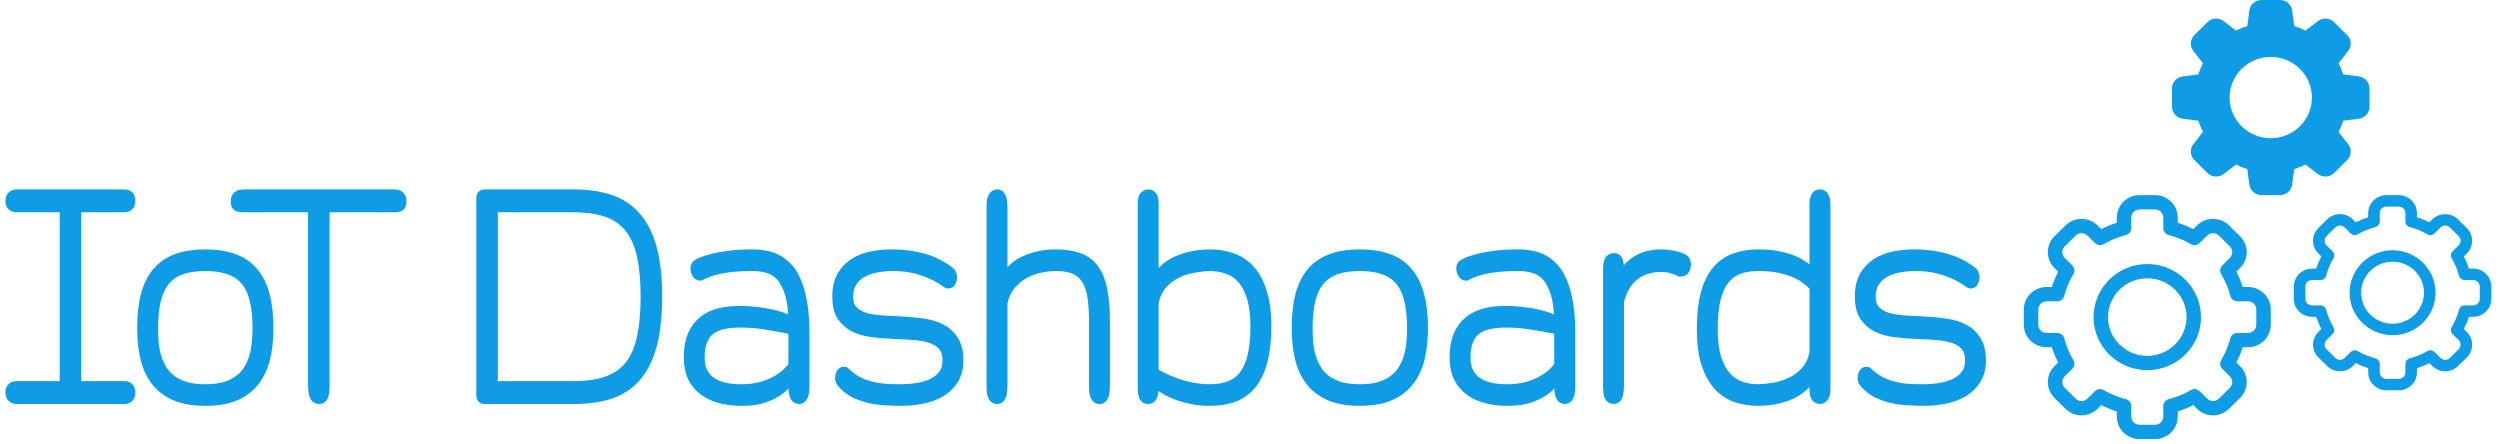 <svg width="231" height="41" viewBox="0 0 231 41" fill="none" xmlns="http://www.w3.org/2000/svg">
<path d="M217.944 7.058L216.514 6.878C216.396 6.52 216.25 6.174 216.081 5.846L216.964 4.723C217.321 4.268 217.28 3.627 216.871 3.236L215.673 2.053C215.274 1.645 214.624 1.605 214.163 1.957L213.028 2.829C212.695 2.662 212.345 2.518 211.982 2.402L211.8 0.992C211.732 0.426 211.246 0 210.67 0H208.966C208.39 0 207.904 0.426 207.836 0.989L207.654 2.402C207.29 2.518 206.941 2.661 206.608 2.829L205.472 1.957C205.012 1.605 204.363 1.645 203.967 2.049L202.769 3.231C202.356 3.627 202.314 4.268 202.672 4.723L203.555 5.846C203.385 6.174 203.24 6.52 203.122 6.878L201.695 7.058C201.122 7.125 200.691 7.605 200.691 8.174V9.857C200.691 10.426 201.122 10.906 201.692 10.973L203.122 11.153C203.24 11.511 203.385 11.857 203.555 12.185L202.672 13.308C202.314 13.763 202.356 14.405 202.765 14.795L203.963 15.979C204.363 16.385 205.012 16.425 205.473 16.073L206.609 15.201C206.941 15.369 207.291 15.513 207.654 15.628L207.836 17.038C207.904 17.605 208.39 18.031 208.966 18.031H210.67C211.246 18.031 211.732 17.605 211.8 17.042L211.982 15.629C212.345 15.513 212.695 15.369 213.027 15.202L214.164 16.074C214.624 16.427 215.274 16.386 215.669 15.982L216.867 14.799C217.28 14.404 217.321 13.763 216.964 13.308L216.081 12.185C216.251 11.857 216.397 11.511 216.514 11.153L217.941 10.973C218.513 10.906 218.945 10.426 218.945 9.857V8.174C218.945 7.605 218.514 7.125 217.944 7.058ZM209.818 12.772C207.721 12.772 206.015 11.087 206.015 9.016C206.015 6.944 207.721 5.259 209.818 5.259C211.915 5.259 213.621 6.944 213.621 9.016C213.621 11.087 211.915 12.772 209.818 12.772Z" fill="#0F9CE6"/>
<g clip-path="url(#clip0)">
<path d="M199.125 40.57H197.693C196.535 40.57 195.592 39.639 195.592 38.495V38.016C195.1 37.861 194.621 37.665 194.162 37.43L193.818 37.769C192.987 38.592 191.655 38.567 190.847 37.769L189.835 36.769C189.027 35.971 189.003 34.656 189.836 33.834L190.179 33.495C189.941 33.041 189.742 32.569 189.585 32.083H189.101C187.942 32.083 187 31.152 187 30.008V28.593C187 27.449 187.942 26.518 189.101 26.518H189.585C189.742 26.032 189.941 25.559 190.179 25.105L189.835 24.766C189.004 23.945 189.026 22.63 189.836 21.832L190.848 20.832C191.657 20.031 192.989 20.011 193.819 20.832L194.162 21.171C194.621 20.936 195.1 20.74 195.592 20.584V20.106C195.592 18.962 196.535 18.031 197.693 18.031H199.125C200.283 18.031 201.225 18.962 201.225 20.106V20.584C201.718 20.74 202.196 20.936 202.656 21.171L202.999 20.832C203.831 20.009 205.163 20.034 205.97 20.832L206.982 21.832C207.791 22.63 207.814 23.945 206.982 24.767L206.639 25.105C206.877 25.559 207.075 26.032 207.233 26.518H207.717C208.875 26.518 209.818 27.449 209.818 28.593V30.008C209.818 31.152 208.875 32.083 207.717 32.083H207.233C207.075 32.569 206.877 33.041 206.639 33.495L206.982 33.835C207.814 34.656 207.791 35.971 206.982 36.769L205.97 37.769C205.16 38.57 203.829 38.59 202.999 37.769L202.656 37.43C202.196 37.665 201.718 37.861 201.225 38.017V38.495C201.225 39.639 200.283 40.57 199.125 40.57ZM194.385 36.043C195.024 36.416 195.711 36.698 196.428 36.881C196.723 36.956 196.929 37.219 196.929 37.52V38.495C196.929 38.911 197.272 39.249 197.693 39.249H199.125C199.546 39.249 199.888 38.911 199.888 38.495V37.52C199.888 37.219 200.095 36.956 200.39 36.881C201.107 36.698 201.794 36.416 202.432 36.043C202.695 35.89 203.029 35.931 203.245 36.145L203.944 36.835C204.246 37.133 204.73 37.126 205.024 36.836L206.037 35.835C206.33 35.546 206.34 35.068 206.037 34.769L205.338 34.078C205.122 33.865 205.08 33.534 205.235 33.275C205.613 32.644 205.898 31.965 206.083 31.257C206.159 30.966 206.425 30.762 206.73 30.762H207.717C208.138 30.762 208.481 30.424 208.481 30.008V28.593C208.481 28.177 208.138 27.839 207.717 27.839H206.73C206.425 27.839 206.159 27.635 206.083 27.344C205.898 26.636 205.613 25.957 205.235 25.326C205.08 25.067 205.122 24.736 205.338 24.523L206.037 23.832C206.339 23.534 206.331 23.056 206.037 22.766L205.024 21.766C204.731 21.475 204.247 21.467 203.945 21.765L203.245 22.456C203.03 22.669 202.695 22.711 202.432 22.558C201.794 22.185 201.107 21.903 200.39 21.72C200.095 21.645 199.888 21.382 199.888 21.081V20.106C199.888 19.69 199.546 19.352 199.125 19.352H197.693C197.272 19.352 196.929 19.69 196.929 20.106V21.081C196.929 21.382 196.723 21.645 196.428 21.72C195.711 21.903 195.024 22.185 194.385 22.558C194.123 22.711 193.788 22.669 193.572 22.456L192.873 21.766C192.572 21.468 192.088 21.474 191.794 21.765L190.781 22.766C190.487 23.055 190.478 23.533 190.78 23.832L191.48 24.523C191.696 24.736 191.738 25.067 191.583 25.326C191.205 25.957 190.92 26.636 190.735 27.344C190.659 27.635 190.392 27.839 190.088 27.839H189.101C188.68 27.839 188.337 28.177 188.337 28.593V30.008C188.337 30.424 188.68 30.762 189.101 30.762H190.088C190.392 30.762 190.659 30.966 190.735 31.257C190.92 31.965 191.205 32.644 191.583 33.275C191.738 33.534 191.696 33.865 191.48 34.078L190.781 34.768C190.478 35.067 190.486 35.545 190.78 35.835L191.793 36.835C192.087 37.126 192.571 37.134 192.873 36.836L193.572 36.145C193.731 35.987 194.062 35.854 194.385 36.043Z" fill="#0F9CE6"/>
<path d="M198.409 34.204C195.671 34.204 193.444 32.004 193.444 29.3C193.444 26.596 195.671 24.396 198.409 24.396C201.146 24.396 203.373 26.596 203.373 29.3C203.373 32.004 201.146 34.204 198.409 34.204ZM198.409 25.717C196.408 25.717 194.781 27.325 194.781 29.3C194.781 31.276 196.408 32.884 198.409 32.884C200.409 32.884 202.036 31.276 202.036 29.3C202.036 27.325 200.409 25.717 198.409 25.717Z" fill="#0F9CE6"/>
</g>
<g clip-path="url(#clip1)">
<path d="M221.647 36.062H220.501C219.575 36.062 218.821 35.317 218.821 34.402V34.019C218.427 33.895 218.044 33.738 217.677 33.55L217.402 33.822C216.737 34.479 215.671 34.46 215.025 33.821L214.215 33.021C213.568 32.383 213.55 31.331 214.216 30.674L214.49 30.403C214.3 30.039 214.141 29.661 214.015 29.272H213.628C212.701 29.272 211.947 28.528 211.947 27.612V26.481C211.947 25.566 212.701 24.821 213.628 24.821H214.015C214.141 24.432 214.3 24.054 214.49 23.691L214.215 23.419C213.55 22.762 213.568 21.71 214.216 21.072L215.025 20.272C215.673 19.631 216.738 19.615 217.402 20.272L217.677 20.543C218.044 20.355 218.427 20.198 218.821 20.074V19.691C218.821 18.776 219.575 18.031 220.501 18.031H221.647C222.574 18.031 223.327 18.776 223.327 19.691V20.074C223.721 20.198 224.104 20.355 224.472 20.543L224.746 20.272C225.412 19.614 226.477 19.633 227.123 20.272L227.933 21.072C228.58 21.71 228.599 22.762 227.933 23.419L227.658 23.691C227.848 24.054 228.007 24.432 228.133 24.821H228.521C229.447 24.821 230.201 25.566 230.201 26.481V27.612C230.201 28.528 229.447 29.272 228.521 29.272H228.133C228.007 29.661 227.848 30.039 227.658 30.403L227.933 30.674C228.598 31.331 228.58 32.383 227.933 33.022L227.123 33.822C226.475 34.462 225.41 34.478 224.746 33.821L224.472 33.55C224.104 33.738 223.721 33.895 223.327 34.019V34.402C223.327 35.317 222.574 36.062 221.647 36.062ZM217.855 32.441C218.366 32.739 218.916 32.965 219.489 33.111C219.725 33.171 219.89 33.381 219.89 33.622V34.402C219.89 34.735 220.165 35.006 220.501 35.006H221.647C221.984 35.006 222.258 34.735 222.258 34.402V33.622C222.258 33.381 222.423 33.171 222.659 33.111C223.232 32.965 223.782 32.739 224.293 32.441C224.503 32.318 224.771 32.351 224.943 32.522L225.503 33.074C225.744 33.313 226.131 33.307 226.366 33.075L227.177 32.274C227.411 32.043 227.419 31.66 227.177 31.421L226.617 30.868C226.445 30.698 226.411 30.434 226.535 30.226C226.837 29.721 227.065 29.178 227.213 28.612C227.274 28.379 227.487 28.216 227.731 28.216H228.521C228.858 28.216 229.132 27.945 229.132 27.612V26.481C229.132 26.148 228.858 25.877 228.521 25.877H227.731C227.487 25.877 227.274 25.714 227.213 25.481C227.065 24.915 226.837 24.372 226.535 23.867C226.411 23.66 226.445 23.395 226.617 23.225L227.177 22.672C227.418 22.434 227.412 22.051 227.177 21.819L226.367 21.019C226.132 20.786 225.744 20.78 225.503 21.018L224.943 21.571C224.771 21.742 224.503 21.775 224.293 21.652C223.782 21.354 223.232 21.129 222.659 20.982C222.423 20.922 222.258 20.712 222.258 20.471V19.691C222.258 19.358 221.984 19.087 221.647 19.087H220.501C220.165 19.087 219.891 19.358 219.891 19.691V20.471C219.891 20.712 219.726 20.922 219.489 20.982C218.916 21.128 218.366 21.354 217.855 21.652C217.645 21.775 217.378 21.742 217.205 21.571L216.646 21.019C216.405 20.78 216.017 20.786 215.782 21.018L214.972 21.819C214.737 22.05 214.729 22.433 214.972 22.672L215.531 23.225C215.704 23.395 215.738 23.66 215.613 23.867C215.311 24.372 215.083 24.915 214.935 25.481C214.874 25.714 214.661 25.877 214.417 25.877H213.628C213.291 25.877 213.017 26.148 213.017 26.481V27.612C213.017 27.945 213.291 28.216 213.628 28.216H214.417C214.661 28.216 214.874 28.379 214.935 28.612C215.083 29.178 215.311 29.721 215.613 30.226C215.737 30.434 215.704 30.698 215.531 30.868L214.972 31.421C214.73 31.66 214.736 32.042 214.972 32.274L215.782 33.074C216.017 33.307 216.404 33.313 216.645 33.075L217.205 32.522C217.332 32.396 217.597 32.29 217.855 32.441Z" fill="#0F9CE6"/>
<path d="M221.074 30.97C218.884 30.97 217.102 29.21 217.102 27.047C217.102 24.883 218.884 23.123 221.074 23.123C223.264 23.123 225.046 24.883 225.046 27.047C225.046 29.21 223.264 30.97 221.074 30.97ZM221.074 24.18C219.474 24.18 218.172 25.466 218.172 27.047C218.172 28.627 219.474 29.913 221.074 29.913C222.674 29.913 223.976 28.627 223.976 27.047C223.976 25.466 222.674 24.18 221.074 24.18Z" fill="#0F9CE6"/>
</g>
<mask id="path-6-outside-1" maskUnits="userSpaceOnUse" x="0" y="17" width="184" height="21" fill="black">
<rect fill="white" y="17" width="184" height="21"/>
<path d="M6.014 19.116H1.851C1.75 19.116 1.649 19.116 1.548 19.116C1.447 19.116 1.354 19.099 1.268 19.065C1.19 19.031 1.124 18.98 1.07 18.913C1.023 18.834 1 18.727 1 18.592C1 18.423 1.027 18.299 1.082 18.22C1.136 18.141 1.202 18.084 1.28 18.051C1.365 18.017 1.459 18 1.56 18C1.661 18 1.758 18 1.851 18H11.169C11.285 18 11.394 18 11.495 18C11.596 18 11.682 18.017 11.752 18.051C11.83 18.084 11.892 18.141 11.938 18.22C11.985 18.299 12.008 18.411 12.008 18.558C12.008 18.716 11.985 18.834 11.938 18.913C11.892 18.98 11.83 19.031 11.752 19.065C11.682 19.099 11.596 19.116 11.495 19.116C11.394 19.116 11.285 19.116 11.169 19.116H7.006V35.715H11.169C11.285 35.715 11.394 35.715 11.495 35.715C11.596 35.715 11.682 35.732 11.752 35.766C11.83 35.8 11.892 35.856 11.938 35.935C11.985 36.014 12.008 36.127 12.008 36.273C12.008 36.431 11.985 36.549 11.938 36.628C11.892 36.696 11.83 36.746 11.752 36.78C11.682 36.814 11.596 36.831 11.495 36.831C11.394 36.831 11.285 36.831 11.169 36.831H1.851C1.758 36.831 1.661 36.831 1.56 36.831C1.459 36.831 1.365 36.814 1.28 36.78C1.202 36.746 1.136 36.69 1.082 36.611C1.027 36.532 1 36.408 1 36.239C1 36.104 1.023 36.003 1.07 35.935C1.124 35.856 1.19 35.8 1.268 35.766C1.354 35.732 1.447 35.715 1.548 35.715C1.649 35.715 1.75 35.715 1.851 35.715H6.014V19.116Z"/>
<path d="M18.97 37C17.897 37 16.992 36.848 16.253 36.544C15.515 36.228 14.916 35.783 14.457 35.208C14.006 34.633 13.68 33.935 13.478 33.112C13.276 32.289 13.175 31.36 13.175 30.323C13.175 29.128 13.287 28.108 13.513 27.263C13.746 26.407 14.1 25.703 14.574 25.15C15.056 24.598 15.658 24.192 16.381 23.933C17.112 23.674 17.975 23.544 18.97 23.544C19.965 23.544 20.824 23.674 21.547 23.933C22.278 24.192 22.881 24.598 23.355 25.15C23.837 25.703 24.191 26.407 24.416 27.263C24.649 28.108 24.766 29.128 24.766 30.323C24.766 31.36 24.665 32.289 24.463 33.112C24.261 33.935 23.93 34.633 23.472 35.208C23.021 35.783 22.426 36.228 21.687 36.544C20.949 36.848 20.043 37 18.97 37ZM18.97 36.003C19.678 36.003 20.288 35.929 20.801 35.783C21.314 35.625 21.75 35.411 22.107 35.141C22.473 34.87 22.764 34.555 22.982 34.194C23.207 33.833 23.382 33.444 23.507 33.028C23.639 32.599 23.724 32.16 23.763 31.709C23.81 31.247 23.833 30.785 23.833 30.323C23.833 29.275 23.74 28.385 23.553 27.652C23.367 26.92 23.075 26.322 22.679 25.86C22.282 25.398 21.777 25.066 21.163 24.863C20.549 24.649 19.818 24.542 18.97 24.542C18.115 24.542 17.38 24.649 16.766 24.863C16.16 25.066 15.658 25.398 15.262 25.86C14.865 26.322 14.574 26.92 14.387 27.652C14.201 28.385 14.107 29.275 14.107 30.323C14.107 30.785 14.127 31.247 14.166 31.709C14.212 32.16 14.298 32.599 14.422 33.028C14.555 33.444 14.729 33.833 14.947 34.194C15.172 34.555 15.464 34.87 15.822 35.141C16.187 35.411 16.626 35.625 17.139 35.783C17.652 35.929 18.263 36.003 18.97 36.003Z"/>
<path d="M37.057 18.625C37.057 18.851 37.003 18.992 36.894 19.048C36.785 19.093 36.645 19.116 36.474 19.116H29.955V35.58C29.955 35.749 29.951 35.907 29.944 36.053C29.936 36.2 29.913 36.335 29.874 36.459C29.843 36.572 29.796 36.662 29.734 36.73C29.672 36.797 29.582 36.831 29.466 36.831C29.263 36.831 29.127 36.707 29.057 36.459C28.995 36.2 28.964 35.907 28.964 35.58V19.116H22.434C22.263 19.116 22.115 19.093 21.991 19.048C21.874 18.992 21.816 18.851 21.816 18.625C21.816 18.456 21.843 18.332 21.897 18.254C21.952 18.163 22.018 18.101 22.096 18.068C22.181 18.034 22.274 18.017 22.375 18.017C22.484 18.006 22.585 18 22.679 18H36.218C36.334 18 36.443 18.006 36.544 18.017C36.645 18.017 36.731 18.034 36.801 18.068C36.878 18.101 36.941 18.163 36.987 18.254C37.034 18.332 37.057 18.456 37.057 18.625Z"/>
<path d="M60.683 27.382C60.683 29.185 60.52 30.689 60.193 31.895C59.867 33.101 59.381 34.07 58.736 34.803C58.09 35.535 57.286 36.059 56.322 36.375C55.366 36.679 54.254 36.831 52.987 36.831H44.964C44.847 36.831 44.758 36.831 44.695 36.831C44.641 36.82 44.598 36.797 44.567 36.763C44.536 36.718 44.517 36.656 44.509 36.577C44.509 36.498 44.509 36.386 44.509 36.239V18.625C44.509 18.456 44.509 18.332 44.509 18.254C44.517 18.163 44.536 18.101 44.567 18.068C44.598 18.034 44.645 18.017 44.707 18.017C44.777 18.006 44.87 18 44.987 18H52.987C54.254 18 55.366 18.158 56.322 18.473C57.286 18.789 58.09 19.319 58.736 20.062C59.381 20.795 59.867 21.758 60.193 22.953C60.52 24.147 60.683 25.624 60.683 27.382ZM59.692 27.382C59.692 25.928 59.579 24.683 59.354 23.646C59.128 22.598 58.755 21.741 58.234 21.076C57.713 20.4 57.025 19.904 56.17 19.589C55.315 19.273 54.254 19.116 52.987 19.116H45.5V35.715H52.987C54.254 35.715 55.315 35.557 56.17 35.242C57.025 34.926 57.713 34.436 58.234 33.771C58.755 33.095 59.128 32.233 59.354 31.185C59.579 30.126 59.692 28.858 59.692 27.382Z"/>
<path d="M64.613 33.044C64.613 33.585 64.706 34.042 64.893 34.414C65.087 34.786 65.356 35.09 65.698 35.327C66.04 35.563 66.444 35.738 66.91 35.85C67.385 35.952 67.902 36.003 68.461 36.003C69.145 36.003 69.752 35.935 70.281 35.8C70.809 35.653 71.272 35.473 71.668 35.259C72.065 35.045 72.399 34.814 72.671 34.566C72.943 34.307 73.169 34.059 73.347 33.822V30.424C72.57 30.267 71.766 30.12 70.934 29.985C70.102 29.838 69.262 29.765 68.415 29.765C67.816 29.765 67.28 29.816 66.805 29.917C66.339 30.019 65.942 30.193 65.616 30.441C65.29 30.689 65.041 31.027 64.87 31.456C64.699 31.872 64.613 32.402 64.613 33.044ZM69.569 24.542C68.823 24.542 68.185 24.57 67.657 24.626C67.128 24.683 66.673 24.756 66.292 24.846C65.919 24.936 65.604 25.032 65.348 25.134C65.091 25.235 64.866 25.336 64.671 25.438C64.578 25.438 64.493 25.37 64.415 25.235C64.337 25.1 64.298 24.953 64.298 24.795C64.298 24.649 64.345 24.542 64.438 24.474C64.5 24.429 64.644 24.356 64.87 24.254C65.103 24.153 65.425 24.052 65.838 23.95C66.257 23.837 66.774 23.742 67.388 23.663C68.01 23.584 68.741 23.544 69.581 23.544C69.977 23.544 70.37 23.584 70.759 23.663C71.147 23.73 71.513 23.86 71.855 24.052C72.205 24.243 72.527 24.508 72.823 24.846C73.126 25.184 73.382 25.624 73.592 26.165C73.81 26.694 73.981 27.342 74.106 28.108C74.23 28.864 74.292 29.754 74.292 30.779V35.648C74.292 35.783 74.288 35.918 74.281 36.053C74.273 36.189 74.249 36.318 74.21 36.442C74.179 36.555 74.133 36.651 74.07 36.73C74.008 36.797 73.923 36.831 73.814 36.831C73.635 36.831 73.511 36.713 73.441 36.476C73.379 36.239 73.347 35.941 73.347 35.58V34.414C73.192 34.695 72.99 34.988 72.741 35.293C72.492 35.597 72.177 35.879 71.797 36.138C71.416 36.386 70.961 36.594 70.432 36.763C69.903 36.921 69.278 37 68.555 37C67.878 37 67.241 36.927 66.642 36.78C66.051 36.634 65.534 36.403 65.091 36.087C64.656 35.772 64.31 35.366 64.053 34.87C63.805 34.363 63.68 33.754 63.68 33.044C63.68 32.222 63.797 31.54 64.03 30.999C64.271 30.447 64.602 30.007 65.021 29.681C65.441 29.343 65.931 29.106 66.491 28.971C67.058 28.835 67.668 28.768 68.322 28.768C68.811 28.768 69.301 28.796 69.791 28.852C70.288 28.897 70.759 28.971 71.202 29.072C71.645 29.162 72.049 29.28 72.415 29.427C72.788 29.562 73.099 29.726 73.347 29.917C73.347 28.768 73.243 27.844 73.033 27.145C72.823 26.446 72.543 25.905 72.193 25.522C71.843 25.128 71.439 24.869 70.98 24.745C70.529 24.609 70.059 24.542 69.569 24.542Z"/>
<path d="M87.586 33.298C87.586 32.701 87.438 32.239 87.143 31.912C86.855 31.585 86.471 31.349 85.989 31.202C85.514 31.044 84.97 30.948 84.356 30.915C83.749 30.869 83.128 30.836 82.49 30.813C81.86 30.779 81.238 30.729 80.624 30.661C80.018 30.582 79.474 30.43 78.992 30.205C78.517 29.968 78.133 29.636 77.837 29.207C77.549 28.768 77.406 28.171 77.406 27.416C77.406 26.638 77.549 26.001 77.837 25.505C78.133 25.009 78.517 24.615 78.992 24.322C79.466 24.029 80.002 23.826 80.601 23.713C81.2 23.601 81.81 23.544 82.432 23.544C83.45 23.544 84.399 23.668 85.277 23.916C86.156 24.153 86.972 24.559 87.726 25.134C87.804 25.19 87.854 25.263 87.878 25.353C87.909 25.432 87.928 25.517 87.936 25.607C87.936 25.753 87.905 25.883 87.843 25.996C87.781 26.108 87.71 26.165 87.633 26.165C87.586 26.165 87.555 26.153 87.54 26.131C86.879 25.646 86.129 25.263 85.289 24.981C84.457 24.688 83.52 24.542 82.478 24.542C81.95 24.542 81.437 24.593 80.939 24.694C80.442 24.784 79.998 24.942 79.61 25.167C79.229 25.381 78.922 25.674 78.689 26.046C78.455 26.407 78.339 26.863 78.339 27.416C78.339 27.979 78.483 28.413 78.77 28.717C79.066 29.021 79.45 29.247 79.925 29.393C80.407 29.529 80.951 29.613 81.557 29.647C82.171 29.681 82.793 29.714 83.423 29.748C84.061 29.782 84.683 29.844 85.289 29.934C85.903 30.013 86.447 30.177 86.921 30.424C87.403 30.661 87.788 31.01 88.076 31.472C88.371 31.923 88.519 32.532 88.519 33.298C88.519 33.986 88.371 34.566 88.076 35.039C87.781 35.513 87.388 35.896 86.898 36.189C86.408 36.47 85.841 36.679 85.196 36.814C84.558 36.938 83.897 37 83.213 37C82.793 37 82.338 36.983 81.849 36.949C81.367 36.927 80.881 36.865 80.391 36.763C79.909 36.651 79.443 36.487 78.992 36.273C78.549 36.048 78.16 35.743 77.826 35.36C77.717 35.236 77.662 35.09 77.662 34.921C77.662 34.774 77.689 34.65 77.744 34.549C77.806 34.436 77.88 34.38 77.966 34.38C78.028 34.38 78.074 34.402 78.105 34.447C78.432 34.774 78.782 35.039 79.155 35.242C79.536 35.445 79.936 35.603 80.356 35.715C80.776 35.828 81.215 35.907 81.674 35.952C82.132 35.986 82.607 36.003 83.097 36.003C83.68 36.003 84.239 35.963 84.776 35.884C85.32 35.794 85.798 35.648 86.21 35.445C86.63 35.231 86.964 34.955 87.213 34.617C87.462 34.267 87.586 33.828 87.586 33.298Z"/>
<path d="M102.058 35.614C102.058 35.76 102.05 35.907 102.035 36.053C102.027 36.2 102.007 36.33 101.976 36.442C101.945 36.555 101.899 36.651 101.836 36.73C101.782 36.797 101.708 36.831 101.615 36.831C101.498 36.831 101.409 36.797 101.347 36.73C101.284 36.651 101.234 36.555 101.195 36.442C101.164 36.33 101.145 36.2 101.137 36.053C101.129 35.907 101.125 35.76 101.125 35.614V29.765C101.125 28.886 101.078 28.12 100.985 27.466C100.892 26.813 100.713 26.272 100.449 25.843C100.192 25.404 99.831 25.077 99.364 24.863C98.898 24.649 98.291 24.542 97.545 24.542C97.094 24.542 96.608 24.598 96.087 24.711C95.567 24.812 95.069 24.998 94.595 25.269C94.128 25.528 93.712 25.877 93.347 26.317C92.981 26.756 92.729 27.308 92.589 27.973V35.614C92.589 35.76 92.581 35.907 92.566 36.053C92.558 36.2 92.538 36.33 92.507 36.442C92.476 36.555 92.43 36.651 92.367 36.73C92.313 36.797 92.239 36.831 92.146 36.831C92.037 36.831 91.948 36.797 91.878 36.73C91.815 36.651 91.765 36.555 91.726 36.442C91.695 36.33 91.675 36.2 91.668 36.053C91.66 35.907 91.656 35.76 91.656 35.614V19.183C91.656 19.048 91.66 18.913 91.668 18.778C91.675 18.631 91.695 18.502 91.726 18.389C91.765 18.276 91.815 18.186 91.878 18.118C91.948 18.039 92.037 18 92.146 18C92.239 18 92.313 18.034 92.367 18.101C92.43 18.169 92.476 18.259 92.507 18.372C92.538 18.485 92.558 18.614 92.566 18.761C92.581 18.896 92.589 19.037 92.589 19.183V26.79C92.674 26.339 92.818 25.945 93.02 25.607C93.23 25.269 93.471 24.981 93.743 24.745C94.023 24.497 94.33 24.299 94.665 24.153C94.999 23.995 95.333 23.871 95.668 23.781C96.01 23.691 96.34 23.629 96.659 23.595C96.985 23.561 97.281 23.544 97.545 23.544C98.385 23.544 99.092 23.651 99.667 23.866C100.243 24.069 100.705 24.412 101.055 24.897C101.413 25.381 101.669 26.024 101.825 26.824C101.98 27.613 102.058 28.593 102.058 29.765V35.614Z"/>
<path d="M111.807 23.544C112.507 23.544 113.167 23.651 113.789 23.866C114.419 24.069 114.967 24.424 115.434 24.931C115.908 25.438 116.281 26.114 116.553 26.959C116.833 27.804 116.973 28.864 116.973 30.137C116.973 31.399 116.856 32.47 116.623 33.349C116.398 34.217 116.063 34.921 115.62 35.462C115.185 36.003 114.645 36.397 113.999 36.645C113.362 36.882 112.631 37 111.807 37C111.177 37 110.598 36.944 110.069 36.831C109.541 36.718 109.059 36.577 108.623 36.408C108.196 36.228 107.811 36.031 107.469 35.817C107.127 35.603 106.824 35.394 106.559 35.191V35.597C106.559 35.766 106.555 35.924 106.548 36.07C106.54 36.217 106.52 36.346 106.489 36.459C106.458 36.572 106.412 36.662 106.349 36.73C106.287 36.797 106.198 36.831 106.081 36.831C105.965 36.831 105.875 36.797 105.813 36.73C105.759 36.662 105.716 36.572 105.685 36.459C105.654 36.346 105.634 36.217 105.626 36.07C105.626 35.924 105.626 35.766 105.626 35.597V18.828C105.626 18.468 105.677 18.242 105.778 18.152C105.887 18.051 106 18 106.116 18C106.233 18 106.334 18.051 106.419 18.152C106.513 18.242 106.559 18.468 106.559 18.828V26.908C106.645 26.435 106.796 26.024 107.014 25.674C107.232 25.314 107.488 25.009 107.784 24.762C108.087 24.514 108.417 24.311 108.775 24.153C109.133 23.995 109.49 23.871 109.848 23.781C110.213 23.691 110.563 23.629 110.897 23.595C111.239 23.561 111.543 23.544 111.807 23.544ZM111.807 24.542C111.34 24.553 110.831 24.609 110.279 24.711C109.727 24.801 109.199 24.97 108.693 25.218C108.188 25.466 107.741 25.81 107.352 26.249C106.964 26.689 106.699 27.263 106.559 27.973V34.464C106.894 34.645 107.251 34.831 107.632 35.022C108.021 35.203 108.433 35.366 108.868 35.513C109.304 35.659 109.766 35.777 110.256 35.867C110.746 35.958 111.263 36.003 111.807 36.003C112.553 36.003 113.191 35.89 113.719 35.665C114.256 35.439 114.695 35.09 115.037 34.617C115.387 34.132 115.64 33.523 115.795 32.791C115.958 32.047 116.04 31.163 116.04 30.137C116.04 29.078 115.927 28.187 115.702 27.466C115.484 26.745 115.185 26.17 114.804 25.742C114.423 25.314 113.972 25.009 113.451 24.829C112.938 24.638 112.39 24.542 111.807 24.542Z"/>
<path d="M125.649 37C124.576 37 123.671 36.848 122.932 36.544C122.193 36.228 121.595 35.783 121.136 35.208C120.685 34.633 120.359 33.935 120.157 33.112C119.954 32.289 119.853 31.36 119.853 30.323C119.853 29.128 119.966 28.108 120.192 27.263C120.425 26.407 120.778 25.703 121.253 25.15C121.735 24.598 122.337 24.192 123.06 23.933C123.791 23.674 124.654 23.544 125.649 23.544C126.644 23.544 127.503 23.674 128.226 23.933C128.957 24.192 129.56 24.598 130.034 25.15C130.516 25.703 130.87 26.407 131.095 27.263C131.328 28.108 131.445 29.128 131.445 30.323C131.445 31.36 131.344 32.289 131.142 33.112C130.939 33.935 130.609 34.633 130.15 35.208C129.699 35.783 129.105 36.228 128.366 36.544C127.628 36.848 126.722 37 125.649 37ZM125.649 36.003C126.357 36.003 126.967 35.929 127.48 35.783C127.993 35.625 128.428 35.411 128.786 35.141C129.151 34.87 129.443 34.555 129.661 34.194C129.886 33.833 130.061 33.444 130.185 33.028C130.318 32.599 130.403 32.16 130.442 31.709C130.489 31.247 130.512 30.785 130.512 30.323C130.512 29.275 130.419 28.385 130.232 27.652C130.045 26.92 129.754 26.322 129.357 25.86C128.961 25.398 128.456 25.066 127.841 24.863C127.227 24.649 126.496 24.542 125.649 24.542C124.794 24.542 124.059 24.649 123.445 24.863C122.839 25.066 122.337 25.398 121.941 25.86C121.544 26.322 121.253 26.92 121.066 27.652C120.88 28.385 120.786 29.275 120.786 30.323C120.786 30.785 120.806 31.247 120.845 31.709C120.891 32.16 120.977 32.599 121.101 33.028C121.233 33.444 121.408 33.833 121.626 34.194C121.851 34.555 122.143 34.87 122.5 35.141C122.866 35.411 123.305 35.625 123.818 35.783C124.331 35.929 124.942 36.003 125.649 36.003Z"/>
<path d="M135.375 33.044C135.375 33.585 135.468 34.042 135.655 34.414C135.849 34.786 136.117 35.09 136.459 35.327C136.801 35.563 137.206 35.738 137.672 35.85C138.146 35.952 138.663 36.003 139.223 36.003C139.907 36.003 140.514 35.935 141.042 35.8C141.571 35.653 142.033 35.473 142.43 35.259C142.826 35.045 143.161 34.814 143.433 34.566C143.705 34.307 143.93 34.059 144.109 33.822V30.424C143.332 30.267 142.527 30.12 141.695 29.985C140.863 29.838 140.024 29.765 139.176 29.765C138.578 29.765 138.041 29.816 137.567 29.917C137.101 30.019 136.704 30.193 136.378 30.441C136.051 30.689 135.802 31.027 135.631 31.456C135.46 31.872 135.375 32.402 135.375 33.044ZM140.331 24.542C139.584 24.542 138.947 24.57 138.418 24.626C137.89 24.683 137.435 24.756 137.054 24.846C136.681 24.936 136.366 25.032 136.109 25.134C135.853 25.235 135.627 25.336 135.433 25.438C135.34 25.438 135.254 25.37 135.176 25.235C135.099 25.1 135.06 24.953 135.06 24.795C135.06 24.649 135.106 24.542 135.2 24.474C135.262 24.429 135.406 24.356 135.631 24.254C135.864 24.153 136.187 24.052 136.599 23.95C137.019 23.837 137.536 23.742 138.15 23.663C138.772 23.584 139.503 23.544 140.342 23.544C140.739 23.544 141.132 23.584 141.52 23.663C141.909 23.73 142.274 23.86 142.616 24.052C142.966 24.243 143.289 24.508 143.584 24.846C143.888 25.184 144.144 25.624 144.354 26.165C144.572 26.694 144.743 27.342 144.867 28.108C144.992 28.864 145.054 29.754 145.054 30.779V35.648C145.054 35.783 145.05 35.918 145.042 36.053C145.034 36.189 145.011 36.318 144.972 36.442C144.941 36.555 144.894 36.651 144.832 36.73C144.77 36.797 144.684 36.831 144.576 36.831C144.397 36.831 144.272 36.713 144.202 36.476C144.14 36.239 144.109 35.941 144.109 35.58V34.414C143.954 34.695 143.752 34.988 143.503 35.293C143.254 35.597 142.939 35.879 142.558 36.138C142.177 36.386 141.722 36.594 141.194 36.763C140.665 36.921 140.039 37 139.316 37C138.64 37 138.002 36.927 137.404 36.78C136.813 36.634 136.296 36.403 135.853 36.087C135.417 35.772 135.072 35.366 134.815 34.87C134.566 34.363 134.442 33.754 134.442 33.044C134.442 32.222 134.558 31.54 134.792 30.999C135.033 30.447 135.363 30.007 135.783 29.681C136.203 29.343 136.692 29.106 137.252 28.971C137.82 28.835 138.43 28.768 139.083 28.768C139.573 28.768 140.063 28.796 140.552 28.852C141.05 28.897 141.52 28.971 141.963 29.072C142.407 29.162 142.811 29.28 143.176 29.427C143.549 29.562 143.86 29.726 144.109 29.917C144.109 28.768 144.004 27.844 143.794 27.145C143.584 26.446 143.304 25.905 142.955 25.522C142.605 25.128 142.201 24.869 141.742 24.745C141.291 24.609 140.821 24.542 140.331 24.542Z"/>
<path d="M155.502 23.95C155.588 23.984 155.65 24.052 155.689 24.153C155.728 24.243 155.747 24.345 155.747 24.457C155.747 24.604 155.712 24.739 155.642 24.863C155.58 24.987 155.483 25.049 155.351 25.049C155.312 25.049 155.289 25.049 155.281 25.049C155.273 25.038 155.25 25.026 155.211 25.015C154.908 24.891 154.616 24.795 154.336 24.728C154.064 24.66 153.765 24.626 153.438 24.626C152.98 24.626 152.54 24.694 152.121 24.829C151.708 24.953 151.331 25.15 150.989 25.421C150.655 25.68 150.364 26.018 150.115 26.435C149.866 26.841 149.679 27.32 149.555 27.872V35.648C149.555 35.941 149.528 36.211 149.473 36.459C149.419 36.707 149.295 36.831 149.1 36.831C148.991 36.831 148.902 36.797 148.832 36.73C148.77 36.662 148.723 36.572 148.692 36.459C148.661 36.346 148.642 36.222 148.634 36.087C148.626 35.941 148.622 35.794 148.622 35.648V24.829C148.622 24.57 148.653 24.35 148.715 24.17C148.778 23.978 148.921 23.883 149.147 23.883C149.318 23.883 149.427 23.973 149.473 24.153C149.528 24.333 149.555 24.559 149.555 24.829V26.79C149.679 26.103 149.893 25.545 150.196 25.116C150.507 24.688 150.849 24.361 151.223 24.136C151.604 23.899 151.992 23.742 152.389 23.663C152.785 23.584 153.135 23.544 153.438 23.544C153.734 23.544 153.986 23.561 154.196 23.595C154.414 23.618 154.601 23.651 154.756 23.697C154.911 23.73 155.048 23.77 155.164 23.815C155.281 23.86 155.394 23.905 155.502 23.95Z"/>
<path d="M162.453 37C161.753 37 161.088 36.899 160.458 36.696C159.837 36.482 159.288 36.121 158.814 35.614C158.348 35.107 157.975 34.431 157.695 33.585C157.423 32.74 157.287 31.681 157.287 30.407C157.287 29.145 157.399 28.08 157.625 27.213C157.858 26.334 158.192 25.624 158.628 25.083C159.071 24.542 159.611 24.153 160.249 23.916C160.894 23.668 161.628 23.544 162.453 23.544C163.277 23.544 163.984 23.618 164.575 23.764C165.166 23.899 165.663 24.074 166.068 24.288C166.48 24.502 166.814 24.739 167.07 24.998C167.335 25.246 167.545 25.477 167.7 25.691V19.2C167.7 19.054 167.7 18.907 167.7 18.761C167.708 18.614 167.727 18.485 167.759 18.372C167.79 18.259 167.832 18.169 167.887 18.101C167.949 18.034 168.038 18 168.155 18C168.272 18 168.361 18.034 168.423 18.101C168.485 18.158 168.532 18.237 168.563 18.338C168.594 18.439 168.614 18.564 168.621 18.71C168.629 18.845 168.633 18.997 168.633 19.166V35.918C168.633 36.279 168.583 36.521 168.482 36.645C168.388 36.769 168.287 36.831 168.178 36.831C168.046 36.831 167.933 36.775 167.84 36.662C167.747 36.549 167.7 36.313 167.7 35.952V33.602C167.615 34.087 167.463 34.51 167.245 34.87C167.028 35.219 166.767 35.518 166.464 35.766C166.169 36.014 165.842 36.222 165.485 36.392C165.127 36.549 164.765 36.673 164.4 36.763C164.042 36.853 163.693 36.916 163.35 36.949C163.016 36.983 162.717 37 162.453 37ZM162.453 36.003C162.919 35.991 163.428 35.941 163.98 35.85C164.532 35.749 165.061 35.574 165.566 35.327C166.071 35.079 166.519 34.735 166.907 34.295C167.296 33.856 167.56 33.281 167.7 32.571V26.486C167.521 26.283 167.292 26.069 167.012 25.843C166.74 25.618 166.394 25.41 165.974 25.218C165.562 25.015 165.065 24.852 164.482 24.728C163.906 24.604 163.23 24.542 162.453 24.542C161.706 24.542 161.065 24.654 160.528 24.88C160 25.105 159.561 25.46 159.211 25.945C158.869 26.418 158.616 27.027 158.453 27.77C158.297 28.503 158.219 29.382 158.219 30.407C158.219 31.478 158.328 32.374 158.546 33.095C158.771 33.805 159.075 34.374 159.456 34.803C159.837 35.231 160.284 35.541 160.797 35.732C161.318 35.913 161.869 36.003 162.453 36.003Z"/>
<path d="M182.067 33.298C182.067 32.701 181.919 32.239 181.624 31.912C181.336 31.585 180.951 31.349 180.469 31.202C179.995 31.044 179.451 30.948 178.837 30.915C178.23 30.869 177.609 30.836 176.971 30.813C176.341 30.779 175.719 30.729 175.105 30.661C174.499 30.582 173.955 30.43 173.473 30.205C172.998 29.968 172.614 29.636 172.318 29.207C172.03 28.768 171.887 28.171 171.887 27.416C171.887 26.638 172.03 26.001 172.318 25.505C172.614 25.009 172.998 24.615 173.473 24.322C173.947 24.029 174.483 23.826 175.082 23.713C175.681 23.601 176.291 23.544 176.913 23.544C177.931 23.544 178.88 23.668 179.758 23.916C180.637 24.153 181.453 24.559 182.207 25.134C182.285 25.19 182.335 25.263 182.359 25.353C182.39 25.432 182.409 25.517 182.417 25.607C182.417 25.753 182.386 25.883 182.324 25.996C182.261 26.108 182.191 26.165 182.114 26.165C182.067 26.165 182.036 26.153 182.02 26.131C181.36 25.646 180.609 25.263 179.77 24.981C178.938 24.688 178.001 24.542 176.959 24.542C176.431 24.542 175.918 24.593 175.42 24.694C174.923 24.784 174.479 24.942 174.091 25.167C173.71 25.381 173.403 25.674 173.169 26.046C172.936 26.407 172.82 26.863 172.82 27.416C172.82 27.979 172.963 28.413 173.251 28.717C173.546 29.021 173.931 29.247 174.406 29.393C174.888 29.529 175.432 29.613 176.038 29.647C176.652 29.681 177.274 29.714 177.904 29.748C178.541 29.782 179.163 29.844 179.77 29.934C180.384 30.013 180.928 30.177 181.402 30.424C181.884 30.661 182.269 31.01 182.557 31.472C182.852 31.923 183 32.532 183 33.298C183 33.986 182.852 34.566 182.557 35.039C182.261 35.513 181.869 35.896 181.379 36.189C180.889 36.47 180.322 36.679 179.676 36.814C179.039 36.938 178.378 37 177.694 37C177.274 37 176.819 36.983 176.33 36.949C175.848 36.927 175.362 36.865 174.872 36.763C174.39 36.651 173.924 36.487 173.473 36.273C173.029 36.048 172.641 35.743 172.306 35.36C172.198 35.236 172.143 35.09 172.143 34.921C172.143 34.774 172.17 34.65 172.225 34.549C172.287 34.436 172.361 34.38 172.446 34.38C172.509 34.38 172.555 34.402 172.586 34.447C172.913 34.774 173.263 35.039 173.636 35.242C174.017 35.445 174.417 35.603 174.837 35.715C175.257 35.828 175.696 35.907 176.155 35.952C176.613 35.986 177.088 36.003 177.577 36.003C178.161 36.003 178.72 35.963 179.257 35.884C179.801 35.794 180.279 35.648 180.691 35.445C181.111 35.231 181.445 34.955 181.694 34.617C181.943 34.267 182.067 33.828 182.067 33.298Z"/>
</mask>
<path d="M6.014 19.116H1.851C1.75 19.116 1.649 19.116 1.548 19.116C1.447 19.116 1.354 19.099 1.268 19.065C1.19 19.031 1.124 18.98 1.07 18.913C1.023 18.834 1 18.727 1 18.592C1 18.423 1.027 18.299 1.082 18.22C1.136 18.141 1.202 18.084 1.28 18.051C1.365 18.017 1.459 18 1.56 18C1.661 18 1.758 18 1.851 18H11.169C11.285 18 11.394 18 11.495 18C11.596 18 11.682 18.017 11.752 18.051C11.83 18.084 11.892 18.141 11.938 18.22C11.985 18.299 12.008 18.411 12.008 18.558C12.008 18.716 11.985 18.834 11.938 18.913C11.892 18.98 11.83 19.031 11.752 19.065C11.682 19.099 11.596 19.116 11.495 19.116C11.394 19.116 11.285 19.116 11.169 19.116H7.006V35.715H11.169C11.285 35.715 11.394 35.715 11.495 35.715C11.596 35.715 11.682 35.732 11.752 35.766C11.83 35.8 11.892 35.856 11.938 35.935C11.985 36.014 12.008 36.127 12.008 36.273C12.008 36.431 11.985 36.549 11.938 36.628C11.892 36.696 11.83 36.746 11.752 36.78C11.682 36.814 11.596 36.831 11.495 36.831C11.394 36.831 11.285 36.831 11.169 36.831H1.851C1.758 36.831 1.661 36.831 1.56 36.831C1.459 36.831 1.365 36.814 1.28 36.78C1.202 36.746 1.136 36.69 1.082 36.611C1.027 36.532 1 36.408 1 36.239C1 36.104 1.023 36.003 1.07 35.935C1.124 35.856 1.19 35.8 1.268 35.766C1.354 35.732 1.447 35.715 1.548 35.715C1.649 35.715 1.75 35.715 1.851 35.715H6.014V19.116Z" fill="#0F9CE6"/>
<path d="M18.97 37C17.897 37 16.992 36.848 16.253 36.544C15.515 36.228 14.916 35.783 14.457 35.208C14.006 34.633 13.68 33.935 13.478 33.112C13.276 32.289 13.175 31.36 13.175 30.323C13.175 29.128 13.287 28.108 13.513 27.263C13.746 26.407 14.1 25.703 14.574 25.15C15.056 24.598 15.658 24.192 16.381 23.933C17.112 23.674 17.975 23.544 18.97 23.544C19.965 23.544 20.824 23.674 21.547 23.933C22.278 24.192 22.881 24.598 23.355 25.15C23.837 25.703 24.191 26.407 24.416 27.263C24.649 28.108 24.766 29.128 24.766 30.323C24.766 31.36 24.665 32.289 24.463 33.112C24.261 33.935 23.93 34.633 23.472 35.208C23.021 35.783 22.426 36.228 21.687 36.544C20.949 36.848 20.043 37 18.97 37ZM18.97 36.003C19.678 36.003 20.288 35.929 20.801 35.783C21.314 35.625 21.75 35.411 22.107 35.141C22.473 34.87 22.764 34.555 22.982 34.194C23.207 33.833 23.382 33.444 23.507 33.028C23.639 32.599 23.724 32.16 23.763 31.709C23.81 31.247 23.833 30.785 23.833 30.323C23.833 29.275 23.74 28.385 23.553 27.652C23.367 26.92 23.075 26.322 22.679 25.86C22.282 25.398 21.777 25.066 21.163 24.863C20.549 24.649 19.818 24.542 18.97 24.542C18.115 24.542 17.38 24.649 16.766 24.863C16.16 25.066 15.658 25.398 15.262 25.86C14.865 26.322 14.574 26.92 14.387 27.652C14.201 28.385 14.107 29.275 14.107 30.323C14.107 30.785 14.127 31.247 14.166 31.709C14.212 32.16 14.298 32.599 14.422 33.028C14.555 33.444 14.729 33.833 14.947 34.194C15.172 34.555 15.464 34.87 15.822 35.141C16.187 35.411 16.626 35.625 17.139 35.783C17.652 35.929 18.263 36.003 18.97 36.003Z" fill="#0F9CE6"/>
<path d="M37.057 18.625C37.057 18.851 37.003 18.992 36.894 19.048C36.785 19.093 36.645 19.116 36.474 19.116H29.955V35.58C29.955 35.749 29.951 35.907 29.944 36.053C29.936 36.2 29.913 36.335 29.874 36.459C29.843 36.572 29.796 36.662 29.734 36.73C29.672 36.797 29.582 36.831 29.466 36.831C29.263 36.831 29.127 36.707 29.057 36.459C28.995 36.2 28.964 35.907 28.964 35.58V19.116H22.434C22.263 19.116 22.115 19.093 21.991 19.048C21.874 18.992 21.816 18.851 21.816 18.625C21.816 18.456 21.843 18.332 21.897 18.254C21.952 18.163 22.018 18.101 22.096 18.068C22.181 18.034 22.274 18.017 22.375 18.017C22.484 18.006 22.585 18 22.679 18H36.218C36.334 18 36.443 18.006 36.544 18.017C36.645 18.017 36.731 18.034 36.801 18.068C36.878 18.101 36.941 18.163 36.987 18.254C37.034 18.332 37.057 18.456 37.057 18.625Z" fill="#0F9CE6"/>
<path d="M60.683 27.382C60.683 29.185 60.52 30.689 60.193 31.895C59.867 33.101 59.381 34.07 58.736 34.803C58.09 35.535 57.286 36.059 56.322 36.375C55.366 36.679 54.254 36.831 52.987 36.831H44.964C44.847 36.831 44.758 36.831 44.695 36.831C44.641 36.82 44.598 36.797 44.567 36.763C44.536 36.718 44.517 36.656 44.509 36.577C44.509 36.498 44.509 36.386 44.509 36.239V18.625C44.509 18.456 44.509 18.332 44.509 18.254C44.517 18.163 44.536 18.101 44.567 18.068C44.598 18.034 44.645 18.017 44.707 18.017C44.777 18.006 44.87 18 44.987 18H52.987C54.254 18 55.366 18.158 56.322 18.473C57.286 18.789 58.09 19.319 58.736 20.062C59.381 20.795 59.867 21.758 60.193 22.953C60.52 24.147 60.683 25.624 60.683 27.382ZM59.692 27.382C59.692 25.928 59.579 24.683 59.354 23.646C59.128 22.598 58.755 21.741 58.234 21.076C57.713 20.4 57.025 19.904 56.17 19.589C55.315 19.273 54.254 19.116 52.987 19.116H45.5V35.715H52.987C54.254 35.715 55.315 35.557 56.17 35.242C57.025 34.926 57.713 34.436 58.234 33.771C58.755 33.095 59.128 32.233 59.354 31.185C59.579 30.126 59.692 28.858 59.692 27.382Z" fill="#0F9CE6"/>
<path d="M64.613 33.044C64.613 33.585 64.706 34.042 64.893 34.414C65.087 34.786 65.356 35.09 65.698 35.327C66.04 35.563 66.444 35.738 66.91 35.85C67.385 35.952 67.902 36.003 68.461 36.003C69.145 36.003 69.752 35.935 70.281 35.8C70.809 35.653 71.272 35.473 71.668 35.259C72.065 35.045 72.399 34.814 72.671 34.566C72.943 34.307 73.169 34.059 73.347 33.822V30.424C72.57 30.267 71.766 30.12 70.934 29.985C70.102 29.838 69.262 29.765 68.415 29.765C67.816 29.765 67.28 29.816 66.805 29.917C66.339 30.019 65.942 30.193 65.616 30.441C65.29 30.689 65.041 31.027 64.87 31.456C64.699 31.872 64.613 32.402 64.613 33.044ZM69.569 24.542C68.823 24.542 68.185 24.57 67.657 24.626C67.128 24.683 66.673 24.756 66.292 24.846C65.919 24.936 65.604 25.032 65.348 25.134C65.091 25.235 64.866 25.336 64.671 25.438C64.578 25.438 64.493 25.37 64.415 25.235C64.337 25.1 64.298 24.953 64.298 24.795C64.298 24.649 64.345 24.542 64.438 24.474C64.5 24.429 64.644 24.356 64.87 24.254C65.103 24.153 65.425 24.052 65.838 23.95C66.257 23.837 66.774 23.742 67.388 23.663C68.01 23.584 68.741 23.544 69.581 23.544C69.977 23.544 70.37 23.584 70.759 23.663C71.147 23.73 71.513 23.86 71.855 24.052C72.205 24.243 72.527 24.508 72.823 24.846C73.126 25.184 73.382 25.624 73.592 26.165C73.81 26.694 73.981 27.342 74.106 28.108C74.23 28.864 74.292 29.754 74.292 30.779V35.648C74.292 35.783 74.288 35.918 74.281 36.053C74.273 36.189 74.249 36.318 74.21 36.442C74.179 36.555 74.133 36.651 74.07 36.73C74.008 36.797 73.923 36.831 73.814 36.831C73.635 36.831 73.511 36.713 73.441 36.476C73.379 36.239 73.347 35.941 73.347 35.58V34.414C73.192 34.695 72.99 34.988 72.741 35.293C72.492 35.597 72.177 35.879 71.797 36.138C71.416 36.386 70.961 36.594 70.432 36.763C69.903 36.921 69.278 37 68.555 37C67.878 37 67.241 36.927 66.642 36.78C66.051 36.634 65.534 36.403 65.091 36.087C64.656 35.772 64.31 35.366 64.053 34.87C63.805 34.363 63.68 33.754 63.68 33.044C63.68 32.222 63.797 31.54 64.03 30.999C64.271 30.447 64.602 30.007 65.021 29.681C65.441 29.343 65.931 29.106 66.491 28.971C67.058 28.835 67.668 28.768 68.322 28.768C68.811 28.768 69.301 28.796 69.791 28.852C70.288 28.897 70.759 28.971 71.202 29.072C71.645 29.162 72.049 29.28 72.415 29.427C72.788 29.562 73.099 29.726 73.347 29.917C73.347 28.768 73.243 27.844 73.033 27.145C72.823 26.446 72.543 25.905 72.193 25.522C71.843 25.128 71.439 24.869 70.98 24.745C70.529 24.609 70.059 24.542 69.569 24.542Z" fill="#0F9CE6"/>
<path d="M87.586 33.298C87.586 32.701 87.438 32.239 87.143 31.912C86.855 31.585 86.471 31.349 85.989 31.202C85.514 31.044 84.97 30.948 84.356 30.915C83.749 30.869 83.128 30.836 82.49 30.813C81.86 30.779 81.238 30.729 80.624 30.661C80.018 30.582 79.474 30.43 78.992 30.205C78.517 29.968 78.133 29.636 77.837 29.207C77.549 28.768 77.406 28.171 77.406 27.416C77.406 26.638 77.549 26.001 77.837 25.505C78.133 25.009 78.517 24.615 78.992 24.322C79.466 24.029 80.002 23.826 80.601 23.713C81.2 23.601 81.81 23.544 82.432 23.544C83.45 23.544 84.399 23.668 85.277 23.916C86.156 24.153 86.972 24.559 87.726 25.134C87.804 25.19 87.854 25.263 87.878 25.353C87.909 25.432 87.928 25.517 87.936 25.607C87.936 25.753 87.905 25.883 87.843 25.996C87.781 26.108 87.71 26.165 87.633 26.165C87.586 26.165 87.555 26.153 87.54 26.131C86.879 25.646 86.129 25.263 85.289 24.981C84.457 24.688 83.52 24.542 82.478 24.542C81.95 24.542 81.437 24.593 80.939 24.694C80.442 24.784 79.998 24.942 79.61 25.167C79.229 25.381 78.922 25.674 78.689 26.046C78.455 26.407 78.339 26.863 78.339 27.416C78.339 27.979 78.483 28.413 78.77 28.717C79.066 29.021 79.45 29.247 79.925 29.393C80.407 29.529 80.951 29.613 81.557 29.647C82.171 29.681 82.793 29.714 83.423 29.748C84.061 29.782 84.683 29.844 85.289 29.934C85.903 30.013 86.447 30.177 86.921 30.424C87.403 30.661 87.788 31.01 88.076 31.472C88.371 31.923 88.519 32.532 88.519 33.298C88.519 33.986 88.371 34.566 88.076 35.039C87.781 35.513 87.388 35.896 86.898 36.189C86.408 36.47 85.841 36.679 85.196 36.814C84.558 36.938 83.897 37 83.213 37C82.793 37 82.338 36.983 81.849 36.949C81.367 36.927 80.881 36.865 80.391 36.763C79.909 36.651 79.443 36.487 78.992 36.273C78.549 36.048 78.16 35.743 77.826 35.36C77.717 35.236 77.662 35.09 77.662 34.921C77.662 34.774 77.689 34.65 77.744 34.549C77.806 34.436 77.88 34.38 77.966 34.38C78.028 34.38 78.074 34.402 78.105 34.447C78.432 34.774 78.782 35.039 79.155 35.242C79.536 35.445 79.936 35.603 80.356 35.715C80.776 35.828 81.215 35.907 81.674 35.952C82.132 35.986 82.607 36.003 83.097 36.003C83.68 36.003 84.239 35.963 84.776 35.884C85.32 35.794 85.798 35.648 86.21 35.445C86.63 35.231 86.964 34.955 87.213 34.617C87.462 34.267 87.586 33.828 87.586 33.298Z" fill="#0F9CE6"/>
<path d="M102.058 35.614C102.058 35.76 102.05 35.907 102.035 36.053C102.027 36.2 102.007 36.33 101.976 36.442C101.945 36.555 101.899 36.651 101.836 36.73C101.782 36.797 101.708 36.831 101.615 36.831C101.498 36.831 101.409 36.797 101.347 36.73C101.284 36.651 101.234 36.555 101.195 36.442C101.164 36.33 101.145 36.2 101.137 36.053C101.129 35.907 101.125 35.76 101.125 35.614V29.765C101.125 28.886 101.078 28.12 100.985 27.466C100.892 26.813 100.713 26.272 100.449 25.843C100.192 25.404 99.831 25.077 99.364 24.863C98.898 24.649 98.291 24.542 97.545 24.542C97.094 24.542 96.608 24.598 96.087 24.711C95.567 24.812 95.069 24.998 94.595 25.269C94.128 25.528 93.712 25.877 93.347 26.317C92.981 26.756 92.729 27.308 92.589 27.973V35.614C92.589 35.76 92.581 35.907 92.566 36.053C92.558 36.2 92.538 36.33 92.507 36.442C92.476 36.555 92.43 36.651 92.367 36.73C92.313 36.797 92.239 36.831 92.146 36.831C92.037 36.831 91.948 36.797 91.878 36.73C91.815 36.651 91.765 36.555 91.726 36.442C91.695 36.33 91.675 36.2 91.668 36.053C91.66 35.907 91.656 35.76 91.656 35.614V19.183C91.656 19.048 91.66 18.913 91.668 18.778C91.675 18.631 91.695 18.502 91.726 18.389C91.765 18.276 91.815 18.186 91.878 18.118C91.948 18.039 92.037 18 92.146 18C92.239 18 92.313 18.034 92.367 18.101C92.43 18.169 92.476 18.259 92.507 18.372C92.538 18.485 92.558 18.614 92.566 18.761C92.581 18.896 92.589 19.037 92.589 19.183V26.79C92.674 26.339 92.818 25.945 93.02 25.607C93.23 25.269 93.471 24.981 93.743 24.745C94.023 24.497 94.33 24.299 94.665 24.153C94.999 23.995 95.333 23.871 95.668 23.781C96.01 23.691 96.34 23.629 96.659 23.595C96.985 23.561 97.281 23.544 97.545 23.544C98.385 23.544 99.092 23.651 99.667 23.866C100.243 24.069 100.705 24.412 101.055 24.897C101.413 25.381 101.669 26.024 101.825 26.824C101.98 27.613 102.058 28.593 102.058 29.765V35.614Z" fill="#0F9CE6"/>
<path d="M111.807 23.544C112.507 23.544 113.167 23.651 113.789 23.866C114.419 24.069 114.967 24.424 115.434 24.931C115.908 25.438 116.281 26.114 116.553 26.959C116.833 27.804 116.973 28.864 116.973 30.137C116.973 31.399 116.856 32.47 116.623 33.349C116.398 34.217 116.063 34.921 115.62 35.462C115.185 36.003 114.645 36.397 113.999 36.645C113.362 36.882 112.631 37 111.807 37C111.177 37 110.598 36.944 110.069 36.831C109.541 36.718 109.059 36.577 108.623 36.408C108.196 36.228 107.811 36.031 107.469 35.817C107.127 35.603 106.824 35.394 106.559 35.191V35.597C106.559 35.766 106.555 35.924 106.548 36.07C106.54 36.217 106.52 36.346 106.489 36.459C106.458 36.572 106.412 36.662 106.349 36.73C106.287 36.797 106.198 36.831 106.081 36.831C105.965 36.831 105.875 36.797 105.813 36.73C105.759 36.662 105.716 36.572 105.685 36.459C105.654 36.346 105.634 36.217 105.626 36.07C105.626 35.924 105.626 35.766 105.626 35.597V18.828C105.626 18.468 105.677 18.242 105.778 18.152C105.887 18.051 106 18 106.116 18C106.233 18 106.334 18.051 106.419 18.152C106.513 18.242 106.559 18.468 106.559 18.828V26.908C106.645 26.435 106.796 26.024 107.014 25.674C107.232 25.314 107.488 25.009 107.784 24.762C108.087 24.514 108.417 24.311 108.775 24.153C109.133 23.995 109.49 23.871 109.848 23.781C110.213 23.691 110.563 23.629 110.897 23.595C111.239 23.561 111.543 23.544 111.807 23.544ZM111.807 24.542C111.34 24.553 110.831 24.609 110.279 24.711C109.727 24.801 109.199 24.97 108.693 25.218C108.188 25.466 107.741 25.81 107.352 26.249C106.964 26.689 106.699 27.263 106.559 27.973V34.464C106.894 34.645 107.251 34.831 107.632 35.022C108.021 35.203 108.433 35.366 108.868 35.513C109.304 35.659 109.766 35.777 110.256 35.867C110.746 35.958 111.263 36.003 111.807 36.003C112.553 36.003 113.191 35.89 113.719 35.665C114.256 35.439 114.695 35.09 115.037 34.617C115.387 34.132 115.64 33.523 115.795 32.791C115.958 32.047 116.04 31.163 116.04 30.137C116.04 29.078 115.927 28.187 115.702 27.466C115.484 26.745 115.185 26.17 114.804 25.742C114.423 25.314 113.972 25.009 113.451 24.829C112.938 24.638 112.39 24.542 111.807 24.542Z" fill="#0F9CE6"/>
<path d="M125.649 37C124.576 37 123.671 36.848 122.932 36.544C122.193 36.228 121.595 35.783 121.136 35.208C120.685 34.633 120.359 33.935 120.157 33.112C119.954 32.289 119.853 31.36 119.853 30.323C119.853 29.128 119.966 28.108 120.192 27.263C120.425 26.407 120.778 25.703 121.253 25.15C121.735 24.598 122.337 24.192 123.06 23.933C123.791 23.674 124.654 23.544 125.649 23.544C126.644 23.544 127.503 23.674 128.226 23.933C128.957 24.192 129.56 24.598 130.034 25.15C130.516 25.703 130.87 26.407 131.095 27.263C131.328 28.108 131.445 29.128 131.445 30.323C131.445 31.36 131.344 32.289 131.142 33.112C130.939 33.935 130.609 34.633 130.15 35.208C129.699 35.783 129.105 36.228 128.366 36.544C127.628 36.848 126.722 37 125.649 37ZM125.649 36.003C126.357 36.003 126.967 35.929 127.48 35.783C127.993 35.625 128.428 35.411 128.786 35.141C129.151 34.87 129.443 34.555 129.661 34.194C129.886 33.833 130.061 33.444 130.185 33.028C130.318 32.599 130.403 32.16 130.442 31.709C130.489 31.247 130.512 30.785 130.512 30.323C130.512 29.275 130.419 28.385 130.232 27.652C130.045 26.92 129.754 26.322 129.357 25.86C128.961 25.398 128.456 25.066 127.841 24.863C127.227 24.649 126.496 24.542 125.649 24.542C124.794 24.542 124.059 24.649 123.445 24.863C122.839 25.066 122.337 25.398 121.941 25.86C121.544 26.322 121.253 26.92 121.066 27.652C120.88 28.385 120.786 29.275 120.786 30.323C120.786 30.785 120.806 31.247 120.845 31.709C120.891 32.16 120.977 32.599 121.101 33.028C121.233 33.444 121.408 33.833 121.626 34.194C121.851 34.555 122.143 34.87 122.5 35.141C122.866 35.411 123.305 35.625 123.818 35.783C124.331 35.929 124.942 36.003 125.649 36.003Z" fill="#0F9CE6"/>
<path d="M135.375 33.044C135.375 33.585 135.468 34.042 135.655 34.414C135.849 34.786 136.117 35.09 136.459 35.327C136.801 35.563 137.206 35.738 137.672 35.85C138.146 35.952 138.663 36.003 139.223 36.003C139.907 36.003 140.514 35.935 141.042 35.8C141.571 35.653 142.033 35.473 142.43 35.259C142.826 35.045 143.161 34.814 143.433 34.566C143.705 34.307 143.93 34.059 144.109 33.822V30.424C143.332 30.267 142.527 30.12 141.695 29.985C140.863 29.838 140.024 29.765 139.176 29.765C138.578 29.765 138.041 29.816 137.567 29.917C137.101 30.019 136.704 30.193 136.378 30.441C136.051 30.689 135.802 31.027 135.631 31.456C135.46 31.872 135.375 32.402 135.375 33.044ZM140.331 24.542C139.584 24.542 138.947 24.57 138.418 24.626C137.89 24.683 137.435 24.756 137.054 24.846C136.681 24.936 136.366 25.032 136.109 25.134C135.853 25.235 135.627 25.336 135.433 25.438C135.34 25.438 135.254 25.37 135.176 25.235C135.099 25.1 135.06 24.953 135.06 24.795C135.06 24.649 135.106 24.542 135.2 24.474C135.262 24.429 135.406 24.356 135.631 24.254C135.864 24.153 136.187 24.052 136.599 23.95C137.019 23.837 137.536 23.742 138.15 23.663C138.772 23.584 139.503 23.544 140.342 23.544C140.739 23.544 141.132 23.584 141.52 23.663C141.909 23.73 142.274 23.86 142.616 24.052C142.966 24.243 143.289 24.508 143.584 24.846C143.888 25.184 144.144 25.624 144.354 26.165C144.572 26.694 144.743 27.342 144.867 28.108C144.992 28.864 145.054 29.754 145.054 30.779V35.648C145.054 35.783 145.05 35.918 145.042 36.053C145.034 36.189 145.011 36.318 144.972 36.442C144.941 36.555 144.894 36.651 144.832 36.73C144.77 36.797 144.684 36.831 144.576 36.831C144.397 36.831 144.272 36.713 144.202 36.476C144.14 36.239 144.109 35.941 144.109 35.58V34.414C143.954 34.695 143.752 34.988 143.503 35.293C143.254 35.597 142.939 35.879 142.558 36.138C142.177 36.386 141.722 36.594 141.194 36.763C140.665 36.921 140.039 37 139.316 37C138.64 37 138.002 36.927 137.404 36.78C136.813 36.634 136.296 36.403 135.853 36.087C135.417 35.772 135.072 35.366 134.815 34.87C134.566 34.363 134.442 33.754 134.442 33.044C134.442 32.222 134.558 31.54 134.792 30.999C135.033 30.447 135.363 30.007 135.783 29.681C136.203 29.343 136.692 29.106 137.252 28.971C137.82 28.835 138.43 28.768 139.083 28.768C139.573 28.768 140.063 28.796 140.552 28.852C141.05 28.897 141.52 28.971 141.963 29.072C142.407 29.162 142.811 29.28 143.176 29.427C143.549 29.562 143.86 29.726 144.109 29.917C144.109 28.768 144.004 27.844 143.794 27.145C143.584 26.446 143.304 25.905 142.955 25.522C142.605 25.128 142.201 24.869 141.742 24.745C141.291 24.609 140.821 24.542 140.331 24.542Z" fill="#0F9CE6"/>
<path d="M155.502 23.95C155.588 23.984 155.65 24.052 155.689 24.153C155.728 24.243 155.747 24.345 155.747 24.457C155.747 24.604 155.712 24.739 155.642 24.863C155.58 24.987 155.483 25.049 155.351 25.049C155.312 25.049 155.289 25.049 155.281 25.049C155.273 25.038 155.25 25.026 155.211 25.015C154.908 24.891 154.616 24.795 154.336 24.728C154.064 24.66 153.765 24.626 153.438 24.626C152.98 24.626 152.54 24.694 152.121 24.829C151.708 24.953 151.331 25.15 150.989 25.421C150.655 25.68 150.364 26.018 150.115 26.435C149.866 26.841 149.679 27.32 149.555 27.872V35.648C149.555 35.941 149.528 36.211 149.473 36.459C149.419 36.707 149.295 36.831 149.1 36.831C148.991 36.831 148.902 36.797 148.832 36.73C148.77 36.662 148.723 36.572 148.692 36.459C148.661 36.346 148.642 36.222 148.634 36.087C148.626 35.941 148.622 35.794 148.622 35.648V24.829C148.622 24.57 148.653 24.35 148.715 24.17C148.778 23.978 148.921 23.883 149.147 23.883C149.318 23.883 149.427 23.973 149.473 24.153C149.528 24.333 149.555 24.559 149.555 24.829V26.79C149.679 26.103 149.893 25.545 150.196 25.116C150.507 24.688 150.849 24.361 151.223 24.136C151.604 23.899 151.992 23.742 152.389 23.663C152.785 23.584 153.135 23.544 153.438 23.544C153.734 23.544 153.986 23.561 154.196 23.595C154.414 23.618 154.601 23.651 154.756 23.697C154.911 23.73 155.048 23.77 155.164 23.815C155.281 23.86 155.394 23.905 155.502 23.95Z" fill="#0F9CE6"/>
<path d="M162.453 37C161.753 37 161.088 36.899 160.458 36.696C159.837 36.482 159.288 36.121 158.814 35.614C158.348 35.107 157.975 34.431 157.695 33.585C157.423 32.74 157.287 31.681 157.287 30.407C157.287 29.145 157.399 28.08 157.625 27.213C157.858 26.334 158.192 25.624 158.628 25.083C159.071 24.542 159.611 24.153 160.249 23.916C160.894 23.668 161.628 23.544 162.453 23.544C163.277 23.544 163.984 23.618 164.575 23.764C165.166 23.899 165.663 24.074 166.068 24.288C166.48 24.502 166.814 24.739 167.07 24.998C167.335 25.246 167.545 25.477 167.7 25.691V19.2C167.7 19.054 167.7 18.907 167.7 18.761C167.708 18.614 167.727 18.485 167.759 18.372C167.79 18.259 167.832 18.169 167.887 18.101C167.949 18.034 168.038 18 168.155 18C168.272 18 168.361 18.034 168.423 18.101C168.485 18.158 168.532 18.237 168.563 18.338C168.594 18.439 168.614 18.564 168.621 18.71C168.629 18.845 168.633 18.997 168.633 19.166V35.918C168.633 36.279 168.583 36.521 168.482 36.645C168.388 36.769 168.287 36.831 168.178 36.831C168.046 36.831 167.933 36.775 167.84 36.662C167.747 36.549 167.7 36.313 167.7 35.952V33.602C167.615 34.087 167.463 34.51 167.245 34.87C167.028 35.219 166.767 35.518 166.464 35.766C166.169 36.014 165.842 36.222 165.485 36.392C165.127 36.549 164.765 36.673 164.4 36.763C164.042 36.853 163.693 36.916 163.35 36.949C163.016 36.983 162.717 37 162.453 37ZM162.453 36.003C162.919 35.991 163.428 35.941 163.98 35.85C164.532 35.749 165.061 35.574 165.566 35.327C166.071 35.079 166.519 34.735 166.907 34.295C167.296 33.856 167.56 33.281 167.7 32.571V26.486C167.521 26.283 167.292 26.069 167.012 25.843C166.74 25.618 166.394 25.41 165.974 25.218C165.562 25.015 165.065 24.852 164.482 24.728C163.906 24.604 163.23 24.542 162.453 24.542C161.706 24.542 161.065 24.654 160.528 24.88C160 25.105 159.561 25.46 159.211 25.945C158.869 26.418 158.616 27.027 158.453 27.77C158.297 28.503 158.219 29.382 158.219 30.407C158.219 31.478 158.328 32.374 158.546 33.095C158.771 33.805 159.075 34.374 159.456 34.803C159.837 35.231 160.284 35.541 160.797 35.732C161.318 35.913 161.869 36.003 162.453 36.003Z" fill="#0F9CE6"/>
<path d="M182.067 33.298C182.067 32.701 181.919 32.239 181.624 31.912C181.336 31.585 180.951 31.349 180.469 31.202C179.995 31.044 179.451 30.948 178.837 30.915C178.23 30.869 177.609 30.836 176.971 30.813C176.341 30.779 175.719 30.729 175.105 30.661C174.499 30.582 173.955 30.43 173.473 30.205C172.998 29.968 172.614 29.636 172.318 29.207C172.03 28.768 171.887 28.171 171.887 27.416C171.887 26.638 172.03 26.001 172.318 25.505C172.614 25.009 172.998 24.615 173.473 24.322C173.947 24.029 174.483 23.826 175.082 23.713C175.681 23.601 176.291 23.544 176.913 23.544C177.931 23.544 178.88 23.668 179.758 23.916C180.637 24.153 181.453 24.559 182.207 25.134C182.285 25.19 182.335 25.263 182.359 25.353C182.39 25.432 182.409 25.517 182.417 25.607C182.417 25.753 182.386 25.883 182.324 25.996C182.261 26.108 182.191 26.165 182.114 26.165C182.067 26.165 182.036 26.153 182.02 26.131C181.36 25.646 180.609 25.263 179.77 24.981C178.938 24.688 178.001 24.542 176.959 24.542C176.431 24.542 175.918 24.593 175.42 24.694C174.923 24.784 174.479 24.942 174.091 25.167C173.71 25.381 173.403 25.674 173.169 26.046C172.936 26.407 172.82 26.863 172.82 27.416C172.82 27.979 172.963 28.413 173.251 28.717C173.546 29.021 173.931 29.247 174.406 29.393C174.888 29.529 175.432 29.613 176.038 29.647C176.652 29.681 177.274 29.714 177.904 29.748C178.541 29.782 179.163 29.844 179.77 29.934C180.384 30.013 180.928 30.177 181.402 30.424C181.884 30.661 182.269 31.01 182.557 31.472C182.852 31.923 183 32.532 183 33.298C183 33.986 182.852 34.566 182.557 35.039C182.261 35.513 181.869 35.896 181.379 36.189C180.889 36.47 180.322 36.679 179.676 36.814C179.039 36.938 178.378 37 177.694 37C177.274 37 176.819 36.983 176.33 36.949C175.848 36.927 175.362 36.865 174.872 36.763C174.39 36.651 173.924 36.487 173.473 36.273C173.029 36.048 172.641 35.743 172.306 35.36C172.198 35.236 172.143 35.09 172.143 34.921C172.143 34.774 172.17 34.65 172.225 34.549C172.287 34.436 172.361 34.38 172.446 34.38C172.509 34.38 172.555 34.402 172.586 34.447C172.913 34.774 173.263 35.039 173.636 35.242C174.017 35.445 174.417 35.603 174.837 35.715C175.257 35.828 175.696 35.907 176.155 35.952C176.613 35.986 177.088 36.003 177.577 36.003C178.161 36.003 178.72 35.963 179.257 35.884C179.801 35.794 180.279 35.648 180.691 35.445C181.111 35.231 181.445 34.955 181.694 34.617C181.943 34.267 182.067 33.828 182.067 33.298Z" fill="#0F9CE6"/>
<path d="M6.014 19.116H1.851C1.75 19.116 1.649 19.116 1.548 19.116C1.447 19.116 1.354 19.099 1.268 19.065C1.19 19.031 1.124 18.98 1.07 18.913C1.023 18.834 1 18.727 1 18.592C1 18.423 1.027 18.299 1.082 18.22C1.136 18.141 1.202 18.084 1.28 18.051C1.365 18.017 1.459 18 1.56 18C1.661 18 1.758 18 1.851 18H11.169C11.285 18 11.394 18 11.495 18C11.596 18 11.682 18.017 11.752 18.051C11.83 18.084 11.892 18.141 11.938 18.22C11.985 18.299 12.008 18.411 12.008 18.558C12.008 18.716 11.985 18.834 11.938 18.913C11.892 18.98 11.83 19.031 11.752 19.065C11.682 19.099 11.596 19.116 11.495 19.116C11.394 19.116 11.285 19.116 11.169 19.116H7.006V35.715H11.169C11.285 35.715 11.394 35.715 11.495 35.715C11.596 35.715 11.682 35.732 11.752 35.766C11.83 35.8 11.892 35.856 11.938 35.935C11.985 36.014 12.008 36.127 12.008 36.273C12.008 36.431 11.985 36.549 11.938 36.628C11.892 36.696 11.83 36.746 11.752 36.78C11.682 36.814 11.596 36.831 11.495 36.831C11.394 36.831 11.285 36.831 11.169 36.831H1.851C1.758 36.831 1.661 36.831 1.56 36.831C1.459 36.831 1.365 36.814 1.28 36.78C1.202 36.746 1.136 36.69 1.082 36.611C1.027 36.532 1 36.408 1 36.239C1 36.104 1.023 36.003 1.07 35.935C1.124 35.856 1.19 35.8 1.268 35.766C1.354 35.732 1.447 35.715 1.548 35.715C1.649 35.715 1.75 35.715 1.851 35.715H6.014V19.116Z" stroke="#0F9CE6" mask="url(#path-6-outside-1)"/>
<path d="M18.97 37C17.897 37 16.992 36.848 16.253 36.544C15.515 36.228 14.916 35.783 14.457 35.208C14.006 34.633 13.68 33.935 13.478 33.112C13.276 32.289 13.175 31.36 13.175 30.323C13.175 29.128 13.287 28.108 13.513 27.263C13.746 26.407 14.1 25.703 14.574 25.15C15.056 24.598 15.658 24.192 16.381 23.933C17.112 23.674 17.975 23.544 18.97 23.544C19.965 23.544 20.824 23.674 21.547 23.933C22.278 24.192 22.881 24.598 23.355 25.15C23.837 25.703 24.191 26.407 24.416 27.263C24.649 28.108 24.766 29.128 24.766 30.323C24.766 31.36 24.665 32.289 24.463 33.112C24.261 33.935 23.93 34.633 23.472 35.208C23.021 35.783 22.426 36.228 21.687 36.544C20.949 36.848 20.043 37 18.97 37ZM18.97 36.003C19.678 36.003 20.288 35.929 20.801 35.783C21.314 35.625 21.75 35.411 22.107 35.141C22.473 34.87 22.764 34.555 22.982 34.194C23.207 33.833 23.382 33.444 23.507 33.028C23.639 32.599 23.724 32.16 23.763 31.709C23.81 31.247 23.833 30.785 23.833 30.323C23.833 29.275 23.74 28.385 23.553 27.652C23.367 26.92 23.075 26.322 22.679 25.86C22.282 25.398 21.777 25.066 21.163 24.863C20.549 24.649 19.818 24.542 18.97 24.542C18.115 24.542 17.38 24.649 16.766 24.863C16.16 25.066 15.658 25.398 15.262 25.86C14.865 26.322 14.574 26.92 14.387 27.652C14.201 28.385 14.107 29.275 14.107 30.323C14.107 30.785 14.127 31.247 14.166 31.709C14.212 32.16 14.298 32.599 14.422 33.028C14.555 33.444 14.729 33.833 14.947 34.194C15.172 34.555 15.464 34.87 15.822 35.141C16.187 35.411 16.626 35.625 17.139 35.783C17.652 35.929 18.263 36.003 18.97 36.003Z" stroke="#0F9CE6" mask="url(#path-6-outside-1)"/>
<path d="M37.057 18.625C37.057 18.851 37.003 18.992 36.894 19.048C36.785 19.093 36.645 19.116 36.474 19.116H29.955V35.58C29.955 35.749 29.951 35.907 29.944 36.053C29.936 36.2 29.913 36.335 29.874 36.459C29.843 36.572 29.796 36.662 29.734 36.73C29.672 36.797 29.582 36.831 29.466 36.831C29.263 36.831 29.127 36.707 29.057 36.459C28.995 36.2 28.964 35.907 28.964 35.58V19.116H22.434C22.263 19.116 22.115 19.093 21.991 19.048C21.874 18.992 21.816 18.851 21.816 18.625C21.816 18.456 21.843 18.332 21.897 18.254C21.952 18.163 22.018 18.101 22.096 18.068C22.181 18.034 22.274 18.017 22.375 18.017C22.484 18.006 22.585 18 22.679 18H36.218C36.334 18 36.443 18.006 36.544 18.017C36.645 18.017 36.731 18.034 36.801 18.068C36.878 18.101 36.941 18.163 36.987 18.254C37.034 18.332 37.057 18.456 37.057 18.625Z" stroke="#0F9CE6" mask="url(#path-6-outside-1)"/>
<path d="M60.683 27.382C60.683 29.185 60.52 30.689 60.193 31.895C59.867 33.101 59.381 34.07 58.736 34.803C58.09 35.535 57.286 36.059 56.322 36.375C55.366 36.679 54.254 36.831 52.987 36.831H44.964C44.847 36.831 44.758 36.831 44.695 36.831C44.641 36.82 44.598 36.797 44.567 36.763C44.536 36.718 44.517 36.656 44.509 36.577C44.509 36.498 44.509 36.386 44.509 36.239V18.625C44.509 18.456 44.509 18.332 44.509 18.254C44.517 18.163 44.536 18.101 44.567 18.068C44.598 18.034 44.645 18.017 44.707 18.017C44.777 18.006 44.87 18 44.987 18H52.987C54.254 18 55.366 18.158 56.322 18.473C57.286 18.789 58.09 19.319 58.736 20.062C59.381 20.795 59.867 21.758 60.193 22.953C60.52 24.147 60.683 25.624 60.683 27.382ZM59.692 27.382C59.692 25.928 59.579 24.683 59.354 23.646C59.128 22.598 58.755 21.741 58.234 21.076C57.713 20.4 57.025 19.904 56.17 19.589C55.315 19.273 54.254 19.116 52.987 19.116H45.5V35.715H52.987C54.254 35.715 55.315 35.557 56.17 35.242C57.025 34.926 57.713 34.436 58.234 33.771C58.755 33.095 59.128 32.233 59.354 31.185C59.579 30.126 59.692 28.858 59.692 27.382Z" stroke="#0F9CE6" mask="url(#path-6-outside-1)"/>
<path d="M64.613 33.044C64.613 33.585 64.706 34.042 64.893 34.414C65.087 34.786 65.356 35.09 65.698 35.327C66.04 35.563 66.444 35.738 66.91 35.85C67.385 35.952 67.902 36.003 68.461 36.003C69.145 36.003 69.752 35.935 70.281 35.8C70.809 35.653 71.272 35.473 71.668 35.259C72.065 35.045 72.399 34.814 72.671 34.566C72.943 34.307 73.169 34.059 73.347 33.822V30.424C72.57 30.267 71.766 30.12 70.934 29.985C70.102 29.838 69.262 29.765 68.415 29.765C67.816 29.765 67.28 29.816 66.805 29.917C66.339 30.019 65.942 30.193 65.616 30.441C65.29 30.689 65.041 31.027 64.87 31.456C64.699 31.872 64.613 32.402 64.613 33.044ZM69.569 24.542C68.823 24.542 68.185 24.57 67.657 24.626C67.128 24.683 66.673 24.756 66.292 24.846C65.919 24.936 65.604 25.032 65.348 25.134C65.091 25.235 64.866 25.336 64.671 25.438C64.578 25.438 64.493 25.37 64.415 25.235C64.337 25.1 64.298 24.953 64.298 24.795C64.298 24.649 64.345 24.542 64.438 24.474C64.5 24.429 64.644 24.356 64.87 24.254C65.103 24.153 65.425 24.052 65.838 23.95C66.257 23.837 66.774 23.742 67.388 23.663C68.01 23.584 68.741 23.544 69.581 23.544C69.977 23.544 70.37 23.584 70.759 23.663C71.147 23.73 71.513 23.86 71.855 24.052C72.205 24.243 72.527 24.508 72.823 24.846C73.126 25.184 73.382 25.624 73.592 26.165C73.81 26.694 73.981 27.342 74.106 28.108C74.23 28.864 74.292 29.754 74.292 30.779V35.648C74.292 35.783 74.288 35.918 74.281 36.053C74.273 36.189 74.249 36.318 74.21 36.442C74.179 36.555 74.133 36.651 74.07 36.73C74.008 36.797 73.923 36.831 73.814 36.831C73.635 36.831 73.511 36.713 73.441 36.476C73.379 36.239 73.347 35.941 73.347 35.58V34.414C73.192 34.695 72.99 34.988 72.741 35.293C72.492 35.597 72.177 35.879 71.797 36.138C71.416 36.386 70.961 36.594 70.432 36.763C69.903 36.921 69.278 37 68.555 37C67.878 37 67.241 36.927 66.642 36.78C66.051 36.634 65.534 36.403 65.091 36.087C64.656 35.772 64.31 35.366 64.053 34.87C63.805 34.363 63.68 33.754 63.68 33.044C63.68 32.222 63.797 31.54 64.03 30.999C64.271 30.447 64.602 30.007 65.021 29.681C65.441 29.343 65.931 29.106 66.491 28.971C67.058 28.835 67.668 28.768 68.322 28.768C68.811 28.768 69.301 28.796 69.791 28.852C70.288 28.897 70.759 28.971 71.202 29.072C71.645 29.162 72.049 29.28 72.415 29.427C72.788 29.562 73.099 29.726 73.347 29.917C73.347 28.768 73.243 27.844 73.033 27.145C72.823 26.446 72.543 25.905 72.193 25.522C71.843 25.128 71.439 24.869 70.98 24.745C70.529 24.609 70.059 24.542 69.569 24.542Z" stroke="#0F9CE6" mask="url(#path-6-outside-1)"/>
<path d="M87.586 33.298C87.586 32.701 87.438 32.239 87.143 31.912C86.855 31.585 86.471 31.349 85.989 31.202C85.514 31.044 84.97 30.948 84.356 30.915C83.749 30.869 83.128 30.836 82.49 30.813C81.86 30.779 81.238 30.729 80.624 30.661C80.018 30.582 79.474 30.43 78.992 30.205C78.517 29.968 78.133 29.636 77.837 29.207C77.549 28.768 77.406 28.171 77.406 27.416C77.406 26.638 77.549 26.001 77.837 25.505C78.133 25.009 78.517 24.615 78.992 24.322C79.466 24.029 80.002 23.826 80.601 23.713C81.2 23.601 81.81 23.544 82.432 23.544C83.45 23.544 84.399 23.668 85.277 23.916C86.156 24.153 86.972 24.559 87.726 25.134C87.804 25.19 87.854 25.263 87.878 25.353C87.909 25.432 87.928 25.517 87.936 25.607C87.936 25.753 87.905 25.883 87.843 25.996C87.781 26.108 87.71 26.165 87.633 26.165C87.586 26.165 87.555 26.153 87.54 26.131C86.879 25.646 86.129 25.263 85.289 24.981C84.457 24.688 83.52 24.542 82.478 24.542C81.95 24.542 81.437 24.593 80.939 24.694C80.442 24.784 79.998 24.942 79.61 25.167C79.229 25.381 78.922 25.674 78.689 26.046C78.455 26.407 78.339 26.863 78.339 27.416C78.339 27.979 78.483 28.413 78.77 28.717C79.066 29.021 79.45 29.247 79.925 29.393C80.407 29.529 80.951 29.613 81.557 29.647C82.171 29.681 82.793 29.714 83.423 29.748C84.061 29.782 84.683 29.844 85.289 29.934C85.903 30.013 86.447 30.177 86.921 30.424C87.403 30.661 87.788 31.01 88.076 31.472C88.371 31.923 88.519 32.532 88.519 33.298C88.519 33.986 88.371 34.566 88.076 35.039C87.781 35.513 87.388 35.896 86.898 36.189C86.408 36.47 85.841 36.679 85.196 36.814C84.558 36.938 83.897 37 83.213 37C82.793 37 82.338 36.983 81.849 36.949C81.367 36.927 80.881 36.865 80.391 36.763C79.909 36.651 79.443 36.487 78.992 36.273C78.549 36.048 78.16 35.743 77.826 35.36C77.717 35.236 77.662 35.09 77.662 34.921C77.662 34.774 77.689 34.65 77.744 34.549C77.806 34.436 77.88 34.38 77.966 34.38C78.028 34.38 78.074 34.402 78.105 34.447C78.432 34.774 78.782 35.039 79.155 35.242C79.536 35.445 79.936 35.603 80.356 35.715C80.776 35.828 81.215 35.907 81.674 35.952C82.132 35.986 82.607 36.003 83.097 36.003C83.68 36.003 84.239 35.963 84.776 35.884C85.32 35.794 85.798 35.648 86.21 35.445C86.63 35.231 86.964 34.955 87.213 34.617C87.462 34.267 87.586 33.828 87.586 33.298Z" stroke="#0F9CE6" mask="url(#path-6-outside-1)"/>
<path d="M102.058 35.614C102.058 35.76 102.05 35.907 102.035 36.053C102.027 36.2 102.007 36.33 101.976 36.442C101.945 36.555 101.899 36.651 101.836 36.73C101.782 36.797 101.708 36.831 101.615 36.831C101.498 36.831 101.409 36.797 101.347 36.73C101.284 36.651 101.234 36.555 101.195 36.442C101.164 36.33 101.145 36.2 101.137 36.053C101.129 35.907 101.125 35.76 101.125 35.614V29.765C101.125 28.886 101.078 28.12 100.985 27.466C100.892 26.813 100.713 26.272 100.449 25.843C100.192 25.404 99.831 25.077 99.364 24.863C98.898 24.649 98.291 24.542 97.545 24.542C97.094 24.542 96.608 24.598 96.087 24.711C95.567 24.812 95.069 24.998 94.595 25.269C94.128 25.528 93.712 25.877 93.347 26.317C92.981 26.756 92.729 27.308 92.589 27.973V35.614C92.589 35.76 92.581 35.907 92.566 36.053C92.558 36.2 92.538 36.33 92.507 36.442C92.476 36.555 92.43 36.651 92.367 36.73C92.313 36.797 92.239 36.831 92.146 36.831C92.037 36.831 91.948 36.797 91.878 36.73C91.815 36.651 91.765 36.555 91.726 36.442C91.695 36.33 91.675 36.2 91.668 36.053C91.66 35.907 91.656 35.76 91.656 35.614V19.183C91.656 19.048 91.66 18.913 91.668 18.778C91.675 18.631 91.695 18.502 91.726 18.389C91.765 18.276 91.815 18.186 91.878 18.118C91.948 18.039 92.037 18 92.146 18C92.239 18 92.313 18.034 92.367 18.101C92.43 18.169 92.476 18.259 92.507 18.372C92.538 18.485 92.558 18.614 92.566 18.761C92.581 18.896 92.589 19.037 92.589 19.183V26.79C92.674 26.339 92.818 25.945 93.02 25.607C93.23 25.269 93.471 24.981 93.743 24.745C94.023 24.497 94.33 24.299 94.665 24.153C94.999 23.995 95.333 23.871 95.668 23.781C96.01 23.691 96.34 23.629 96.659 23.595C96.985 23.561 97.281 23.544 97.545 23.544C98.385 23.544 99.092 23.651 99.667 23.866C100.243 24.069 100.705 24.412 101.055 24.897C101.413 25.381 101.669 26.024 101.825 26.824C101.98 27.613 102.058 28.593 102.058 29.765V35.614Z" stroke="#0F9CE6" mask="url(#path-6-outside-1)"/>
<path d="M111.807 23.544C112.507 23.544 113.167 23.651 113.789 23.866C114.419 24.069 114.967 24.424 115.434 24.931C115.908 25.438 116.281 26.114 116.553 26.959C116.833 27.804 116.973 28.864 116.973 30.137C116.973 31.399 116.856 32.47 116.623 33.349C116.398 34.217 116.063 34.921 115.62 35.462C115.185 36.003 114.645 36.397 113.999 36.645C113.362 36.882 112.631 37 111.807 37C111.177 37 110.598 36.944 110.069 36.831C109.541 36.718 109.059 36.577 108.623 36.408C108.196 36.228 107.811 36.031 107.469 35.817C107.127 35.603 106.824 35.394 106.559 35.191V35.597C106.559 35.766 106.555 35.924 106.548 36.07C106.54 36.217 106.52 36.346 106.489 36.459C106.458 36.572 106.412 36.662 106.349 36.73C106.287 36.797 106.198 36.831 106.081 36.831C105.965 36.831 105.875 36.797 105.813 36.73C105.759 36.662 105.716 36.572 105.685 36.459C105.654 36.346 105.634 36.217 105.626 36.07C105.626 35.924 105.626 35.766 105.626 35.597V18.828C105.626 18.468 105.677 18.242 105.778 18.152C105.887 18.051 106 18 106.116 18C106.233 18 106.334 18.051 106.419 18.152C106.513 18.242 106.559 18.468 106.559 18.828V26.908C106.645 26.435 106.796 26.024 107.014 25.674C107.232 25.314 107.488 25.009 107.784 24.762C108.087 24.514 108.417 24.311 108.775 24.153C109.133 23.995 109.49 23.871 109.848 23.781C110.213 23.691 110.563 23.629 110.897 23.595C111.239 23.561 111.543 23.544 111.807 23.544ZM111.807 24.542C111.34 24.553 110.831 24.609 110.279 24.711C109.727 24.801 109.199 24.97 108.693 25.218C108.188 25.466 107.741 25.81 107.352 26.249C106.964 26.689 106.699 27.263 106.559 27.973V34.464C106.894 34.645 107.251 34.831 107.632 35.022C108.021 35.203 108.433 35.366 108.868 35.513C109.304 35.659 109.766 35.777 110.256 35.867C110.746 35.958 111.263 36.003 111.807 36.003C112.553 36.003 113.191 35.89 113.719 35.665C114.256 35.439 114.695 35.09 115.037 34.617C115.387 34.132 115.64 33.523 115.795 32.791C115.958 32.047 116.04 31.163 116.04 30.137C116.04 29.078 115.927 28.187 115.702 27.466C115.484 26.745 115.185 26.17 114.804 25.742C114.423 25.314 113.972 25.009 113.451 24.829C112.938 24.638 112.39 24.542 111.807 24.542Z" stroke="#0F9CE6" mask="url(#path-6-outside-1)"/>
<path d="M125.649 37C124.576 37 123.671 36.848 122.932 36.544C122.193 36.228 121.595 35.783 121.136 35.208C120.685 34.633 120.359 33.935 120.157 33.112C119.954 32.289 119.853 31.36 119.853 30.323C119.853 29.128 119.966 28.108 120.192 27.263C120.425 26.407 120.778 25.703 121.253 25.15C121.735 24.598 122.337 24.192 123.06 23.933C123.791 23.674 124.654 23.544 125.649 23.544C126.644 23.544 127.503 23.674 128.226 23.933C128.957 24.192 129.56 24.598 130.034 25.15C130.516 25.703 130.87 26.407 131.095 27.263C131.328 28.108 131.445 29.128 131.445 30.323C131.445 31.36 131.344 32.289 131.142 33.112C130.939 33.935 130.609 34.633 130.15 35.208C129.699 35.783 129.105 36.228 128.366 36.544C127.628 36.848 126.722 37 125.649 37ZM125.649 36.003C126.357 36.003 126.967 35.929 127.48 35.783C127.993 35.625 128.428 35.411 128.786 35.141C129.151 34.87 129.443 34.555 129.661 34.194C129.886 33.833 130.061 33.444 130.185 33.028C130.318 32.599 130.403 32.16 130.442 31.709C130.489 31.247 130.512 30.785 130.512 30.323C130.512 29.275 130.419 28.385 130.232 27.652C130.045 26.92 129.754 26.322 129.357 25.86C128.961 25.398 128.456 25.066 127.841 24.863C127.227 24.649 126.496 24.542 125.649 24.542C124.794 24.542 124.059 24.649 123.445 24.863C122.839 25.066 122.337 25.398 121.941 25.86C121.544 26.322 121.253 26.92 121.066 27.652C120.88 28.385 120.786 29.275 120.786 30.323C120.786 30.785 120.806 31.247 120.845 31.709C120.891 32.16 120.977 32.599 121.101 33.028C121.233 33.444 121.408 33.833 121.626 34.194C121.851 34.555 122.143 34.87 122.5 35.141C122.866 35.411 123.305 35.625 123.818 35.783C124.331 35.929 124.942 36.003 125.649 36.003Z" stroke="#0F9CE6" mask="url(#path-6-outside-1)"/>
<path d="M135.375 33.044C135.375 33.585 135.468 34.042 135.655 34.414C135.849 34.786 136.117 35.09 136.459 35.327C136.801 35.563 137.206 35.738 137.672 35.85C138.146 35.952 138.663 36.003 139.223 36.003C139.907 36.003 140.514 35.935 141.042 35.8C141.571 35.653 142.033 35.473 142.43 35.259C142.826 35.045 143.161 34.814 143.433 34.566C143.705 34.307 143.93 34.059 144.109 33.822V30.424C143.332 30.267 142.527 30.12 141.695 29.985C140.863 29.838 140.024 29.765 139.176 29.765C138.578 29.765 138.041 29.816 137.567 29.917C137.101 30.019 136.704 30.193 136.378 30.441C136.051 30.689 135.802 31.027 135.631 31.456C135.46 31.872 135.375 32.402 135.375 33.044ZM140.331 24.542C139.584 24.542 138.947 24.57 138.418 24.626C137.89 24.683 137.435 24.756 137.054 24.846C136.681 24.936 136.366 25.032 136.109 25.134C135.853 25.235 135.627 25.336 135.433 25.438C135.34 25.438 135.254 25.37 135.176 25.235C135.099 25.1 135.06 24.953 135.06 24.795C135.06 24.649 135.106 24.542 135.2 24.474C135.262 24.429 135.406 24.356 135.631 24.254C135.864 24.153 136.187 24.052 136.599 23.95C137.019 23.837 137.536 23.742 138.15 23.663C138.772 23.584 139.503 23.544 140.342 23.544C140.739 23.544 141.132 23.584 141.52 23.663C141.909 23.73 142.274 23.86 142.616 24.052C142.966 24.243 143.289 24.508 143.584 24.846C143.888 25.184 144.144 25.624 144.354 26.165C144.572 26.694 144.743 27.342 144.867 28.108C144.992 28.864 145.054 29.754 145.054 30.779V35.648C145.054 35.783 145.05 35.918 145.042 36.053C145.034 36.189 145.011 36.318 144.972 36.442C144.941 36.555 144.894 36.651 144.832 36.73C144.77 36.797 144.684 36.831 144.576 36.831C144.397 36.831 144.272 36.713 144.202 36.476C144.14 36.239 144.109 35.941 144.109 35.58V34.414C143.954 34.695 143.752 34.988 143.503 35.293C143.254 35.597 142.939 35.879 142.558 36.138C142.177 36.386 141.722 36.594 141.194 36.763C140.665 36.921 140.039 37 139.316 37C138.64 37 138.002 36.927 137.404 36.78C136.813 36.634 136.296 36.403 135.853 36.087C135.417 35.772 135.072 35.366 134.815 34.87C134.566 34.363 134.442 33.754 134.442 33.044C134.442 32.222 134.558 31.54 134.792 30.999C135.033 30.447 135.363 30.007 135.783 29.681C136.203 29.343 136.692 29.106 137.252 28.971C137.82 28.835 138.43 28.768 139.083 28.768C139.573 28.768 140.063 28.796 140.552 28.852C141.05 28.897 141.52 28.971 141.963 29.072C142.407 29.162 142.811 29.28 143.176 29.427C143.549 29.562 143.86 29.726 144.109 29.917C144.109 28.768 144.004 27.844 143.794 27.145C143.584 26.446 143.304 25.905 142.955 25.522C142.605 25.128 142.201 24.869 141.742 24.745C141.291 24.609 140.821 24.542 140.331 24.542Z" stroke="#0F9CE6" mask="url(#path-6-outside-1)"/>
<path d="M155.502 23.95C155.588 23.984 155.65 24.052 155.689 24.153C155.728 24.243 155.747 24.345 155.747 24.457C155.747 24.604 155.712 24.739 155.642 24.863C155.58 24.987 155.483 25.049 155.351 25.049C155.312 25.049 155.289 25.049 155.281 25.049C155.273 25.038 155.25 25.026 155.211 25.015C154.908 24.891 154.616 24.795 154.336 24.728C154.064 24.66 153.765 24.626 153.438 24.626C152.98 24.626 152.54 24.694 152.121 24.829C151.708 24.953 151.331 25.15 150.989 25.421C150.655 25.68 150.364 26.018 150.115 26.435C149.866 26.841 149.679 27.32 149.555 27.872V35.648C149.555 35.941 149.528 36.211 149.473 36.459C149.419 36.707 149.295 36.831 149.1 36.831C148.991 36.831 148.902 36.797 148.832 36.73C148.77 36.662 148.723 36.572 148.692 36.459C148.661 36.346 148.642 36.222 148.634 36.087C148.626 35.941 148.622 35.794 148.622 35.648V24.829C148.622 24.57 148.653 24.35 148.715 24.17C148.778 23.978 148.921 23.883 149.147 23.883C149.318 23.883 149.427 23.973 149.473 24.153C149.528 24.333 149.555 24.559 149.555 24.829V26.79C149.679 26.103 149.893 25.545 150.196 25.116C150.507 24.688 150.849 24.361 151.223 24.136C151.604 23.899 151.992 23.742 152.389 23.663C152.785 23.584 153.135 23.544 153.438 23.544C153.734 23.544 153.986 23.561 154.196 23.595C154.414 23.618 154.601 23.651 154.756 23.697C154.911 23.73 155.048 23.77 155.164 23.815C155.281 23.86 155.394 23.905 155.502 23.95Z" stroke="#0F9CE6" mask="url(#path-6-outside-1)"/>
<path d="M162.453 37C161.753 37 161.088 36.899 160.458 36.696C159.837 36.482 159.288 36.121 158.814 35.614C158.348 35.107 157.975 34.431 157.695 33.585C157.423 32.74 157.287 31.681 157.287 30.407C157.287 29.145 157.399 28.08 157.625 27.213C157.858 26.334 158.192 25.624 158.628 25.083C159.071 24.542 159.611 24.153 160.249 23.916C160.894 23.668 161.628 23.544 162.453 23.544C163.277 23.544 163.984 23.618 164.575 23.764C165.166 23.899 165.663 24.074 166.068 24.288C166.48 24.502 166.814 24.739 167.07 24.998C167.335 25.246 167.545 25.477 167.7 25.691V19.2C167.7 19.054 167.7 18.907 167.7 18.761C167.708 18.614 167.727 18.485 167.759 18.372C167.79 18.259 167.832 18.169 167.887 18.101C167.949 18.034 168.038 18 168.155 18C168.272 18 168.361 18.034 168.423 18.101C168.485 18.158 168.532 18.237 168.563 18.338C168.594 18.439 168.614 18.564 168.621 18.71C168.629 18.845 168.633 18.997 168.633 19.166V35.918C168.633 36.279 168.583 36.521 168.482 36.645C168.388 36.769 168.287 36.831 168.178 36.831C168.046 36.831 167.933 36.775 167.84 36.662C167.747 36.549 167.7 36.313 167.7 35.952V33.602C167.615 34.087 167.463 34.51 167.245 34.87C167.028 35.219 166.767 35.518 166.464 35.766C166.169 36.014 165.842 36.222 165.485 36.392C165.127 36.549 164.765 36.673 164.4 36.763C164.042 36.853 163.693 36.916 163.35 36.949C163.016 36.983 162.717 37 162.453 37ZM162.453 36.003C162.919 35.991 163.428 35.941 163.98 35.85C164.532 35.749 165.061 35.574 165.566 35.327C166.071 35.079 166.519 34.735 166.907 34.295C167.296 33.856 167.56 33.281 167.7 32.571V26.486C167.521 26.283 167.292 26.069 167.012 25.843C166.74 25.618 166.394 25.41 165.974 25.218C165.562 25.015 165.065 24.852 164.482 24.728C163.906 24.604 163.23 24.542 162.453 24.542C161.706 24.542 161.065 24.654 160.528 24.88C160 25.105 159.561 25.46 159.211 25.945C158.869 26.418 158.616 27.027 158.453 27.77C158.297 28.503 158.219 29.382 158.219 30.407C158.219 31.478 158.328 32.374 158.546 33.095C158.771 33.805 159.075 34.374 159.456 34.803C159.837 35.231 160.284 35.541 160.797 35.732C161.318 35.913 161.869 36.003 162.453 36.003Z" stroke="#0F9CE6" mask="url(#path-6-outside-1)"/>
<path d="M182.067 33.298C182.067 32.701 181.919 32.239 181.624 31.912C181.336 31.585 180.951 31.349 180.469 31.202C179.995 31.044 179.451 30.948 178.837 30.915C178.23 30.869 177.609 30.836 176.971 30.813C176.341 30.779 175.719 30.729 175.105 30.661C174.499 30.582 173.955 30.43 173.473 30.205C172.998 29.968 172.614 29.636 172.318 29.207C172.03 28.768 171.887 28.171 171.887 27.416C171.887 26.638 172.03 26.001 172.318 25.505C172.614 25.009 172.998 24.615 173.473 24.322C173.947 24.029 174.483 23.826 175.082 23.713C175.681 23.601 176.291 23.544 176.913 23.544C177.931 23.544 178.88 23.668 179.758 23.916C180.637 24.153 181.453 24.559 182.207 25.134C182.285 25.19 182.335 25.263 182.359 25.353C182.39 25.432 182.409 25.517 182.417 25.607C182.417 25.753 182.386 25.883 182.324 25.996C182.261 26.108 182.191 26.165 182.114 26.165C182.067 26.165 182.036 26.153 182.02 26.131C181.36 25.646 180.609 25.263 179.77 24.981C178.938 24.688 178.001 24.542 176.959 24.542C176.431 24.542 175.918 24.593 175.42 24.694C174.923 24.784 174.479 24.942 174.091 25.167C173.71 25.381 173.403 25.674 173.169 26.046C172.936 26.407 172.82 26.863 172.82 27.416C172.82 27.979 172.963 28.413 173.251 28.717C173.546 29.021 173.931 29.247 174.406 29.393C174.888 29.529 175.432 29.613 176.038 29.647C176.652 29.681 177.274 29.714 177.904 29.748C178.541 29.782 179.163 29.844 179.77 29.934C180.384 30.013 180.928 30.177 181.402 30.424C181.884 30.661 182.269 31.01 182.557 31.472C182.852 31.923 183 32.532 183 33.298C183 33.986 182.852 34.566 182.557 35.039C182.261 35.513 181.869 35.896 181.379 36.189C180.889 36.47 180.322 36.679 179.676 36.814C179.039 36.938 178.378 37 177.694 37C177.274 37 176.819 36.983 176.33 36.949C175.848 36.927 175.362 36.865 174.872 36.763C174.39 36.651 173.924 36.487 173.473 36.273C173.029 36.048 172.641 35.743 172.306 35.36C172.198 35.236 172.143 35.09 172.143 34.921C172.143 34.774 172.17 34.65 172.225 34.549C172.287 34.436 172.361 34.38 172.446 34.38C172.509 34.38 172.555 34.402 172.586 34.447C172.913 34.774 173.263 35.039 173.636 35.242C174.017 35.445 174.417 35.603 174.837 35.715C175.257 35.828 175.696 35.907 176.155 35.952C176.613 35.986 177.088 36.003 177.577 36.003C178.161 36.003 178.72 35.963 179.257 35.884C179.801 35.794 180.279 35.648 180.691 35.445C181.111 35.231 181.445 34.955 181.694 34.617C181.943 34.267 182.067 33.828 182.067 33.298Z" stroke="#0F9CE6" mask="url(#path-6-outside-1)"/>
<defs>
<clipPath id="clip0">
<rect width="22.817" height="22.539" fill="white" transform="translate(187 18.031)"/>
</clipPath>
<clipPath id="clip1">
<rect width="18.254" height="18.031" fill="white" transform="translate(211.947 18.031)"/>
</clipPath>
</defs>
</svg>
